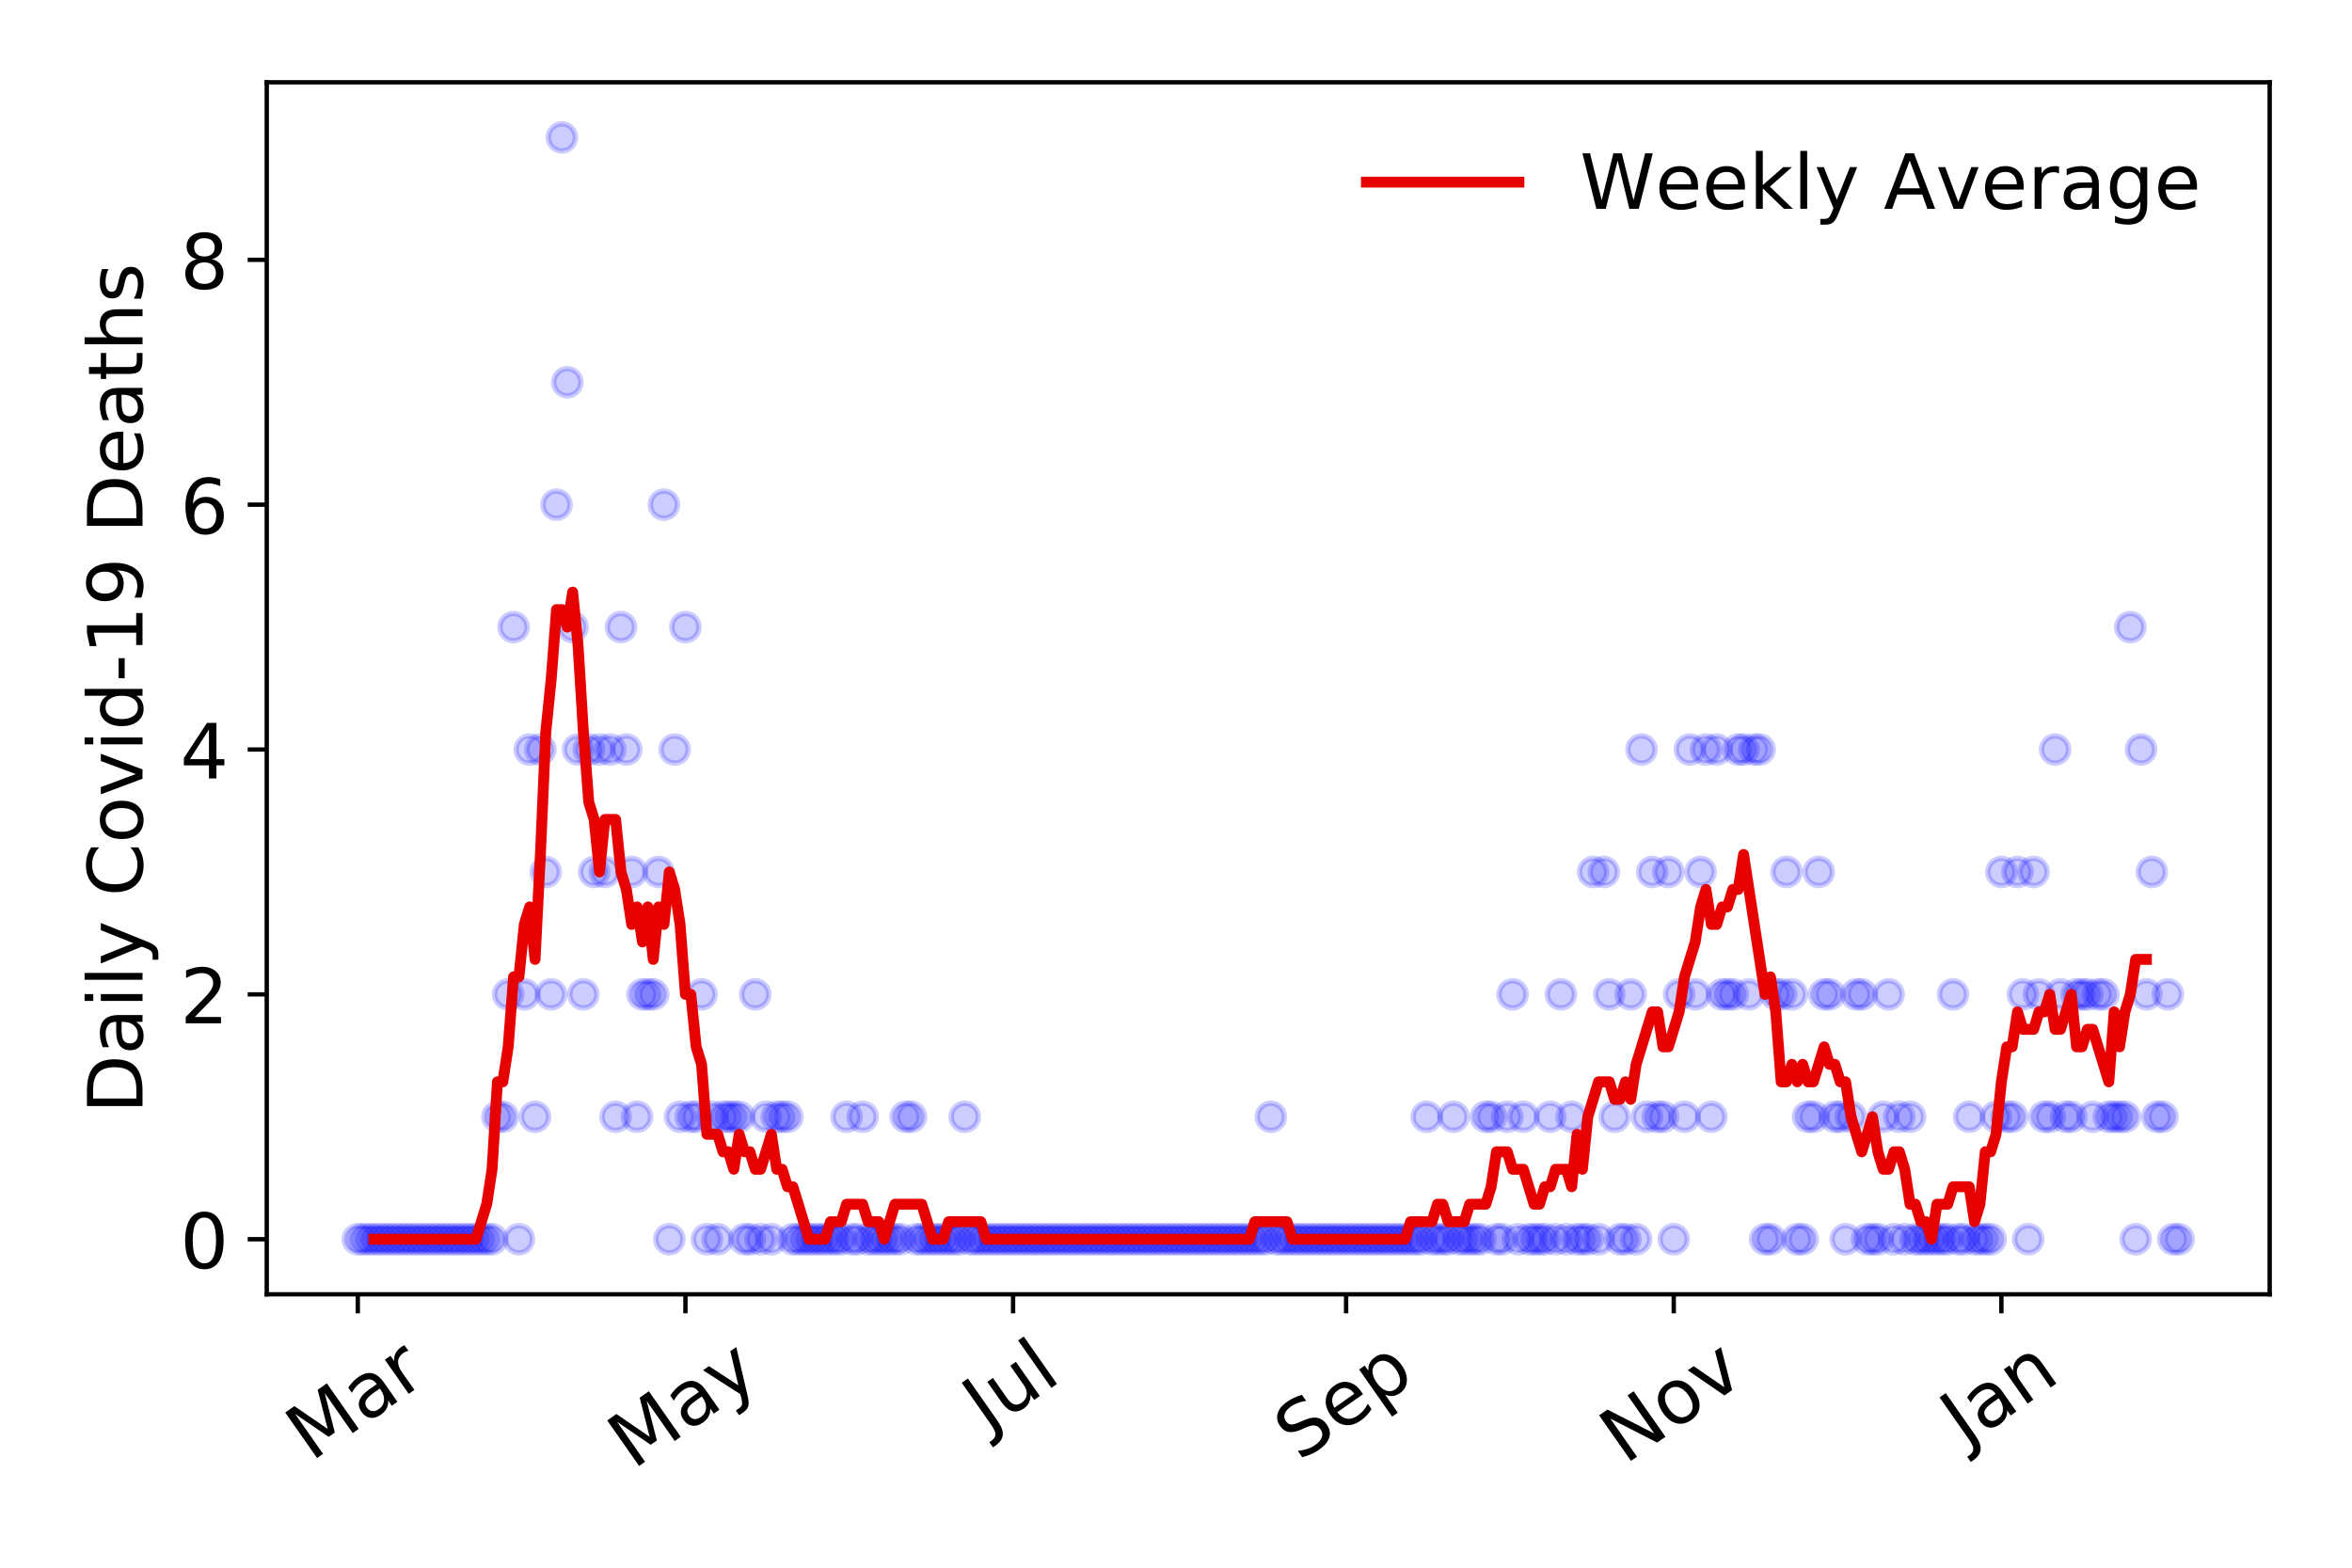<?xml version="1.0" encoding="utf-8" standalone="no"?>
<!DOCTYPE svg PUBLIC "-//W3C//DTD SVG 1.1//EN"
  "http://www.w3.org/Graphics/SVG/1.1/DTD/svg11.dtd">
<!-- Created with matplotlib (https://matplotlib.org/) -->
<svg height="288pt" version="1.1" viewBox="0 0 432 288" width="432pt" xmlns="http://www.w3.org/2000/svg" xmlns:xlink="http://www.w3.org/1999/xlink">
 <defs>
  <style type="text/css">
*{stroke-linecap:butt;stroke-linejoin:round;}
  </style>
 </defs>
 <g id="figure_1">
  <g id="patch_1">
   <path d="M 0 288 
L 432 288 
L 432 0 
L 0 0 
z
" style="fill:#ffffff;"/>
  </g>
  <g id="axes_1">
   <g id="patch_2">
    <path d="M 48.995 237.778 
L 416.88 237.778 
L 416.88 15.12 
L 48.995 15.12 
z
" style="fill:#ffffff;"/>
   </g>
   <g id="matplotlib.axis_1">
    <g id="xtick_1">
     <g id="line2d_1">
      <defs>
       <path d="M 0 0 
L 0 3.5 
" id="m09ead8ef00" style="stroke:#000000;stroke-width:0.8;"/>
      </defs>
      <g>
       <use style="stroke:#000000;stroke-width:0.8;" x="65.717" xlink:href="#m09ead8ef00" y="237.778"/>
      </g>
     </g>
     <g id="text_1">
      <!-- Mar -->
      <defs>
       <path d="M 9.812 72.906 
L 24.516 72.906 
L 43.109 23.297 
L 61.812 72.906 
L 76.516 72.906 
L 76.516 0 
L 66.891 0 
L 66.891 64.016 
L 48.094 14.016 
L 38.188 14.016 
L 19.391 64.016 
L 19.391 0 
L 9.812 0 
z
" id="DejaVuSans-77"/>
       <path d="M 34.281 27.484 
Q 23.391 27.484 19.188 25 
Q 14.984 22.516 14.984 16.5 
Q 14.984 11.719 18.141 8.906 
Q 21.297 6.109 26.703 6.109 
Q 34.188 6.109 38.703 11.406 
Q 43.219 16.703 43.219 25.484 
L 43.219 27.484 
z
M 52.203 31.203 
L 52.203 0 
L 43.219 0 
L 43.219 8.297 
Q 40.141 3.328 35.547 0.953 
Q 30.953 -1.422 24.312 -1.422 
Q 15.922 -1.422 10.953 3.297 
Q 6 8.016 6 15.922 
Q 6 25.141 12.172 29.828 
Q 18.359 34.516 30.609 34.516 
L 43.219 34.516 
L 43.219 35.406 
Q 43.219 41.609 39.141 45 
Q 35.062 48.391 27.688 48.391 
Q 23 48.391 18.547 47.266 
Q 14.109 46.141 10.016 43.891 
L 10.016 52.203 
Q 14.938 54.109 19.578 55.047 
Q 24.219 56 28.609 56 
Q 40.484 56 46.344 49.844 
Q 52.203 43.703 52.203 31.203 
z
" id="DejaVuSans-97"/>
       <path d="M 41.109 46.297 
Q 39.594 47.172 37.812 47.578 
Q 36.031 48 33.891 48 
Q 26.266 48 22.188 43.047 
Q 18.109 38.094 18.109 28.812 
L 18.109 0 
L 9.078 0 
L 9.078 54.688 
L 18.109 54.688 
L 18.109 46.188 
Q 20.953 51.172 25.484 53.578 
Q 30.031 56 36.531 56 
Q 37.453 56 38.578 55.875 
Q 39.703 55.766 41.062 55.516 
z
" id="DejaVuSans-114"/>
      </defs>
      <g transform="translate(57.114 268.643)rotate(-35)scale(0.14 -0.14)">
       <use xlink:href="#DejaVuSans-77"/>
       <use x="86.279" xlink:href="#DejaVuSans-97"/>
       <use x="147.559" xlink:href="#DejaVuSans-114"/>
      </g>
     </g>
    </g>
    <g id="xtick_2">
     <g id="line2d_2">
      <g>
       <use style="stroke:#000000;stroke-width:0.8;" x="125.897" xlink:href="#m09ead8ef00" y="237.778"/>
      </g>
     </g>
     <g id="text_2">
      <!-- May -->
      <defs>
       <path d="M 32.172 -5.078 
Q 28.375 -14.844 24.75 -17.812 
Q 21.141 -20.797 15.094 -20.797 
L 7.906 -20.797 
L 7.906 -13.281 
L 13.188 -13.281 
Q 16.891 -13.281 18.938 -11.516 
Q 21 -9.766 23.484 -3.219 
L 25.094 0.875 
L 2.984 54.688 
L 12.5 54.688 
L 29.594 11.922 
L 46.688 54.688 
L 56.203 54.688 
z
" id="DejaVuSans-121"/>
      </defs>
      <g transform="translate(116.257 270.094)rotate(-35)scale(0.14 -0.14)">
       <use xlink:href="#DejaVuSans-77"/>
       <use x="86.279" xlink:href="#DejaVuSans-97"/>
       <use x="147.559" xlink:href="#DejaVuSans-121"/>
      </g>
     </g>
    </g>
    <g id="xtick_3">
     <g id="line2d_3">
      <g>
       <use style="stroke:#000000;stroke-width:0.8;" x="186.076" xlink:href="#m09ead8ef00" y="237.778"/>
      </g>
     </g>
     <g id="text_3">
      <!-- Jul -->
      <defs>
       <path d="M 9.812 72.906 
L 19.672 72.906 
L 19.672 5.078 
Q 19.672 -8.109 14.672 -14.062 
Q 9.672 -20.016 -1.422 -20.016 
L -5.172 -20.016 
L -5.172 -11.719 
L -2.094 -11.719 
Q 4.438 -11.719 7.125 -8.047 
Q 9.812 -4.391 9.812 5.078 
z
" id="DejaVuSans-74"/>
       <path d="M 8.5 21.578 
L 8.5 54.688 
L 17.484 54.688 
L 17.484 21.922 
Q 17.484 14.156 20.5 10.266 
Q 23.531 6.391 29.594 6.391 
Q 36.859 6.391 41.078 11.031 
Q 45.312 15.672 45.312 23.688 
L 45.312 54.688 
L 54.297 54.688 
L 54.297 0 
L 45.312 0 
L 45.312 8.406 
Q 42.047 3.422 37.719 1 
Q 33.406 -1.422 27.688 -1.422 
Q 18.266 -1.422 13.375 4.438 
Q 8.5 10.297 8.5 21.578 
z
M 31.109 56 
z
" id="DejaVuSans-117"/>
       <path d="M 9.422 75.984 
L 18.406 75.984 
L 18.406 0 
L 9.422 0 
z
" id="DejaVuSans-108"/>
      </defs>
      <g transform="translate(181.374 263.181)rotate(-35)scale(0.14 -0.14)">
       <use xlink:href="#DejaVuSans-74"/>
       <use x="29.492" xlink:href="#DejaVuSans-117"/>
       <use x="92.871" xlink:href="#DejaVuSans-108"/>
      </g>
     </g>
    </g>
    <g id="xtick_4">
     <g id="line2d_4">
      <g>
       <use style="stroke:#000000;stroke-width:0.8;" x="247.242" xlink:href="#m09ead8ef00" y="237.778"/>
      </g>
     </g>
     <g id="text_4">
      <!-- Sep -->
      <defs>
       <path d="M 53.516 70.516 
L 53.516 60.891 
Q 47.906 63.578 42.922 64.891 
Q 37.938 66.219 33.297 66.219 
Q 25.25 66.219 20.875 63.094 
Q 16.5 59.969 16.5 54.203 
Q 16.5 49.359 19.406 46.891 
Q 22.312 44.438 30.422 42.922 
L 36.375 41.703 
Q 47.406 39.594 52.656 34.297 
Q 57.906 29 57.906 20.125 
Q 57.906 9.516 50.797 4.047 
Q 43.703 -1.422 29.984 -1.422 
Q 24.812 -1.422 18.969 -0.25 
Q 13.141 0.922 6.891 3.219 
L 6.891 13.375 
Q 12.891 10.016 18.656 8.297 
Q 24.422 6.594 29.984 6.594 
Q 38.422 6.594 43.016 9.906 
Q 47.609 13.234 47.609 19.391 
Q 47.609 24.75 44.312 27.781 
Q 41.016 30.812 33.5 32.328 
L 27.484 33.5 
Q 16.453 35.688 11.516 40.375 
Q 6.594 45.062 6.594 53.422 
Q 6.594 63.094 13.406 68.656 
Q 20.219 74.219 32.172 74.219 
Q 37.312 74.219 42.625 73.281 
Q 47.953 72.359 53.516 70.516 
z
" id="DejaVuSans-83"/>
       <path d="M 56.203 29.594 
L 56.203 25.203 
L 14.891 25.203 
Q 15.484 15.922 20.484 11.062 
Q 25.484 6.203 34.422 6.203 
Q 39.594 6.203 44.453 7.469 
Q 49.312 8.734 54.109 11.281 
L 54.109 2.781 
Q 49.266 0.734 44.188 -0.344 
Q 39.109 -1.422 33.891 -1.422 
Q 20.797 -1.422 13.156 6.188 
Q 5.516 13.812 5.516 26.812 
Q 5.516 40.234 12.766 48.109 
Q 20.016 56 32.328 56 
Q 43.359 56 49.781 48.891 
Q 56.203 41.797 56.203 29.594 
z
M 47.219 32.234 
Q 47.125 39.594 43.094 43.984 
Q 39.062 48.391 32.422 48.391 
Q 24.906 48.391 20.391 44.141 
Q 15.875 39.891 15.188 32.172 
z
" id="DejaVuSans-101"/>
       <path d="M 18.109 8.203 
L 18.109 -20.797 
L 9.078 -20.797 
L 9.078 54.688 
L 18.109 54.688 
L 18.109 46.391 
Q 20.953 51.266 25.266 53.625 
Q 29.594 56 35.594 56 
Q 45.562 56 51.781 48.094 
Q 58.016 40.188 58.016 27.297 
Q 58.016 14.406 51.781 6.484 
Q 45.562 -1.422 35.594 -1.422 
Q 29.594 -1.422 25.266 0.953 
Q 20.953 3.328 18.109 8.203 
z
M 48.688 27.297 
Q 48.688 37.203 44.609 42.844 
Q 40.531 48.484 33.406 48.484 
Q 26.266 48.484 22.188 42.844 
Q 18.109 37.203 18.109 27.297 
Q 18.109 17.391 22.188 11.75 
Q 26.266 6.109 33.406 6.109 
Q 40.531 6.109 44.609 11.75 
Q 48.688 17.391 48.688 27.297 
z
" id="DejaVuSans-112"/>
      </defs>
      <g transform="translate(238.65 268.629)rotate(-35)scale(0.14 -0.14)">
       <use xlink:href="#DejaVuSans-83"/>
       <use x="63.477" xlink:href="#DejaVuSans-101"/>
       <use x="125" xlink:href="#DejaVuSans-112"/>
      </g>
     </g>
    </g>
    <g id="xtick_5">
     <g id="line2d_5">
      <g>
       <use style="stroke:#000000;stroke-width:0.8;" x="307.422" xlink:href="#m09ead8ef00" y="237.778"/>
      </g>
     </g>
     <g id="text_5">
      <!-- Nov -->
      <defs>
       <path d="M 9.812 72.906 
L 23.094 72.906 
L 55.422 11.922 
L 55.422 72.906 
L 64.984 72.906 
L 64.984 0 
L 51.703 0 
L 19.391 60.984 
L 19.391 0 
L 9.812 0 
z
" id="DejaVuSans-78"/>
       <path d="M 30.609 48.391 
Q 23.391 48.391 19.188 42.75 
Q 14.984 37.109 14.984 27.297 
Q 14.984 17.484 19.156 11.844 
Q 23.344 6.203 30.609 6.203 
Q 37.797 6.203 41.984 11.859 
Q 46.188 17.531 46.188 27.297 
Q 46.188 37.016 41.984 42.703 
Q 37.797 48.391 30.609 48.391 
z
M 30.609 56 
Q 42.328 56 49.016 48.375 
Q 55.719 40.766 55.719 27.297 
Q 55.719 13.875 49.016 6.219 
Q 42.328 -1.422 30.609 -1.422 
Q 18.844 -1.422 12.172 6.219 
Q 5.516 13.875 5.516 27.297 
Q 5.516 40.766 12.172 48.375 
Q 18.844 56 30.609 56 
z
" id="DejaVuSans-111"/>
       <path d="M 2.984 54.688 
L 12.5 54.688 
L 29.594 8.797 
L 46.688 54.688 
L 56.203 54.688 
L 35.688 0 
L 23.484 0 
z
" id="DejaVuSans-118"/>
      </defs>
      <g transform="translate(298.446 269.166)rotate(-35)scale(0.14 -0.14)">
       <use xlink:href="#DejaVuSans-78"/>
       <use x="74.805" xlink:href="#DejaVuSans-111"/>
       <use x="135.986" xlink:href="#DejaVuSans-118"/>
      </g>
     </g>
    </g>
    <g id="xtick_6">
     <g id="line2d_6">
      <g>
       <use style="stroke:#000000;stroke-width:0.8;" x="367.602" xlink:href="#m09ead8ef00" y="237.778"/>
      </g>
     </g>
     <g id="text_6">
      <!-- Jan -->
      <defs>
       <path d="M 54.891 33.016 
L 54.891 0 
L 45.906 0 
L 45.906 32.719 
Q 45.906 40.484 42.875 44.328 
Q 39.844 48.188 33.797 48.188 
Q 26.516 48.188 22.312 43.547 
Q 18.109 38.922 18.109 30.906 
L 18.109 0 
L 9.078 0 
L 9.078 54.688 
L 18.109 54.688 
L 18.109 46.188 
Q 21.344 51.125 25.703 53.562 
Q 30.078 56 35.797 56 
Q 45.219 56 50.047 50.172 
Q 54.891 44.344 54.891 33.016 
z
" id="DejaVuSans-110"/>
      </defs>
      <g transform="translate(360.978 265.871)rotate(-35)scale(0.14 -0.14)">
       <use xlink:href="#DejaVuSans-74"/>
       <use x="29.492" xlink:href="#DejaVuSans-97"/>
       <use x="90.771" xlink:href="#DejaVuSans-110"/>
      </g>
     </g>
    </g>
   </g>
   <g id="matplotlib.axis_2">
    <g id="ytick_1">
     <g id="line2d_7">
      <defs>
       <path d="M 0 0 
L -3.5 0 
" id="m13f22651dc" style="stroke:#000000;stroke-width:0.8;"/>
      </defs>
      <g>
       <use style="stroke:#000000;stroke-width:0.8;" x="48.995" xlink:href="#m13f22651dc" y="227.657"/>
      </g>
     </g>
     <g id="text_7">
      <!-- 0 -->
      <defs>
       <path d="M 31.781 66.406 
Q 24.172 66.406 20.328 58.906 
Q 16.5 51.422 16.5 36.375 
Q 16.5 21.391 20.328 13.891 
Q 24.172 6.391 31.781 6.391 
Q 39.453 6.391 43.281 13.891 
Q 47.125 21.391 47.125 36.375 
Q 47.125 51.422 43.281 58.906 
Q 39.453 66.406 31.781 66.406 
z
M 31.781 74.219 
Q 44.047 74.219 50.516 64.516 
Q 56.984 54.828 56.984 36.375 
Q 56.984 17.969 50.516 8.266 
Q 44.047 -1.422 31.781 -1.422 
Q 19.531 -1.422 13.062 8.266 
Q 6.594 17.969 6.594 36.375 
Q 6.594 54.828 13.062 64.516 
Q 19.531 74.219 31.781 74.219 
z
" id="DejaVuSans-48"/>
      </defs>
      <g transform="translate(33.087 232.976)scale(0.14 -0.14)">
       <use xlink:href="#DejaVuSans-48"/>
      </g>
     </g>
    </g>
    <g id="ytick_2">
     <g id="line2d_8">
      <g>
       <use style="stroke:#000000;stroke-width:0.8;" x="48.995" xlink:href="#m13f22651dc" y="182.676"/>
      </g>
     </g>
     <g id="text_8">
      <!-- 2 -->
      <defs>
       <path d="M 19.188 8.297 
L 53.609 8.297 
L 53.609 0 
L 7.328 0 
L 7.328 8.297 
Q 12.938 14.109 22.625 23.891 
Q 32.328 33.688 34.812 36.531 
Q 39.547 41.844 41.422 45.531 
Q 43.312 49.219 43.312 52.781 
Q 43.312 58.594 39.234 62.25 
Q 35.156 65.922 28.609 65.922 
Q 23.969 65.922 18.812 64.312 
Q 13.672 62.703 7.812 59.422 
L 7.812 69.391 
Q 13.766 71.781 18.938 73 
Q 24.125 74.219 28.422 74.219 
Q 39.75 74.219 46.484 68.547 
Q 53.219 62.891 53.219 53.422 
Q 53.219 48.922 51.531 44.891 
Q 49.859 40.875 45.406 35.406 
Q 44.188 33.984 37.641 27.219 
Q 31.109 20.453 19.188 8.297 
z
" id="DejaVuSans-50"/>
      </defs>
      <g transform="translate(33.087 187.995)scale(0.14 -0.14)">
       <use xlink:href="#DejaVuSans-50"/>
      </g>
     </g>
    </g>
    <g id="ytick_3">
     <g id="line2d_9">
      <g>
       <use style="stroke:#000000;stroke-width:0.8;" x="48.995" xlink:href="#m13f22651dc" y="137.694"/>
      </g>
     </g>
     <g id="text_9">
      <!-- 4 -->
      <defs>
       <path d="M 37.797 64.312 
L 12.891 25.391 
L 37.797 25.391 
z
M 35.203 72.906 
L 47.609 72.906 
L 47.609 25.391 
L 58.016 25.391 
L 58.016 17.188 
L 47.609 17.188 
L 47.609 0 
L 37.797 0 
L 37.797 17.188 
L 4.891 17.188 
L 4.891 26.703 
z
" id="DejaVuSans-52"/>
      </defs>
      <g transform="translate(33.087 143.013)scale(0.14 -0.14)">
       <use xlink:href="#DejaVuSans-52"/>
      </g>
     </g>
    </g>
    <g id="ytick_4">
     <g id="line2d_10">
      <g>
       <use style="stroke:#000000;stroke-width:0.8;" x="48.995" xlink:href="#m13f22651dc" y="92.713"/>
      </g>
     </g>
     <g id="text_10">
      <!-- 6 -->
      <defs>
       <path d="M 33.016 40.375 
Q 26.375 40.375 22.484 35.828 
Q 18.609 31.297 18.609 23.391 
Q 18.609 15.531 22.484 10.953 
Q 26.375 6.391 33.016 6.391 
Q 39.656 6.391 43.531 10.953 
Q 47.406 15.531 47.406 23.391 
Q 47.406 31.297 43.531 35.828 
Q 39.656 40.375 33.016 40.375 
z
M 52.594 71.297 
L 52.594 62.312 
Q 48.875 64.062 45.094 64.984 
Q 41.312 65.922 37.594 65.922 
Q 27.828 65.922 22.672 59.328 
Q 17.531 52.734 16.797 39.406 
Q 19.672 43.656 24.016 45.922 
Q 28.375 48.188 33.594 48.188 
Q 44.578 48.188 50.953 41.516 
Q 57.328 34.859 57.328 23.391 
Q 57.328 12.156 50.688 5.359 
Q 44.047 -1.422 33.016 -1.422 
Q 20.359 -1.422 13.672 8.266 
Q 6.984 17.969 6.984 36.375 
Q 6.984 53.656 15.188 63.938 
Q 23.391 74.219 37.203 74.219 
Q 40.922 74.219 44.703 73.484 
Q 48.484 72.75 52.594 71.297 
z
" id="DejaVuSans-54"/>
      </defs>
      <g transform="translate(33.087 98.032)scale(0.14 -0.14)">
       <use xlink:href="#DejaVuSans-54"/>
      </g>
     </g>
    </g>
    <g id="ytick_5">
     <g id="line2d_11">
      <g>
       <use style="stroke:#000000;stroke-width:0.8;" x="48.995" xlink:href="#m13f22651dc" y="47.732"/>
      </g>
     </g>
     <g id="text_11">
      <!-- 8 -->
      <defs>
       <path d="M 31.781 34.625 
Q 24.75 34.625 20.719 30.859 
Q 16.703 27.094 16.703 20.516 
Q 16.703 13.922 20.719 10.156 
Q 24.75 6.391 31.781 6.391 
Q 38.812 6.391 42.859 10.172 
Q 46.922 13.969 46.922 20.516 
Q 46.922 27.094 42.891 30.859 
Q 38.875 34.625 31.781 34.625 
z
M 21.922 38.812 
Q 15.578 40.375 12.031 44.719 
Q 8.5 49.078 8.5 55.328 
Q 8.5 64.062 14.719 69.141 
Q 20.953 74.219 31.781 74.219 
Q 42.672 74.219 48.875 69.141 
Q 55.078 64.062 55.078 55.328 
Q 55.078 49.078 51.531 44.719 
Q 48 40.375 41.703 38.812 
Q 48.828 37.156 52.797 32.312 
Q 56.781 27.484 56.781 20.516 
Q 56.781 9.906 50.312 4.234 
Q 43.844 -1.422 31.781 -1.422 
Q 19.734 -1.422 13.25 4.234 
Q 6.781 9.906 6.781 20.516 
Q 6.781 27.484 10.781 32.312 
Q 14.797 37.156 21.922 38.812 
z
M 18.312 54.391 
Q 18.312 48.734 21.844 45.562 
Q 25.391 42.391 31.781 42.391 
Q 38.141 42.391 41.719 45.562 
Q 45.312 48.734 45.312 54.391 
Q 45.312 60.062 41.719 63.234 
Q 38.141 66.406 31.781 66.406 
Q 25.391 66.406 21.844 63.234 
Q 18.312 60.062 18.312 54.391 
z
" id="DejaVuSans-56"/>
      </defs>
      <g transform="translate(33.087 53.05)scale(0.14 -0.14)">
       <use xlink:href="#DejaVuSans-56"/>
      </g>
     </g>
    </g>
    <g id="text_12">
     <!-- Daily Covid-19 Deaths -->
     <defs>
      <path d="M 19.672 64.797 
L 19.672 8.109 
L 31.594 8.109 
Q 46.688 8.109 53.688 14.938 
Q 60.688 21.781 60.688 36.531 
Q 60.688 51.172 53.688 57.984 
Q 46.688 64.797 31.594 64.797 
z
M 9.812 72.906 
L 30.078 72.906 
Q 51.266 72.906 61.172 64.094 
Q 71.094 55.281 71.094 36.531 
Q 71.094 17.672 61.125 8.828 
Q 51.172 0 30.078 0 
L 9.812 0 
z
" id="DejaVuSans-68"/>
      <path d="M 9.422 54.688 
L 18.406 54.688 
L 18.406 0 
L 9.422 0 
z
M 9.422 75.984 
L 18.406 75.984 
L 18.406 64.594 
L 9.422 64.594 
z
" id="DejaVuSans-105"/>
      <path id="DejaVuSans-32"/>
      <path d="M 64.406 67.281 
L 64.406 56.891 
Q 59.422 61.531 53.781 63.812 
Q 48.141 66.109 41.797 66.109 
Q 29.297 66.109 22.656 58.469 
Q 16.016 50.828 16.016 36.375 
Q 16.016 21.969 22.656 14.328 
Q 29.297 6.688 41.797 6.688 
Q 48.141 6.688 53.781 8.984 
Q 59.422 11.281 64.406 15.922 
L 64.406 5.609 
Q 59.234 2.094 53.438 0.328 
Q 47.656 -1.422 41.219 -1.422 
Q 24.656 -1.422 15.125 8.703 
Q 5.609 18.844 5.609 36.375 
Q 5.609 53.953 15.125 64.078 
Q 24.656 74.219 41.219 74.219 
Q 47.75 74.219 53.531 72.484 
Q 59.328 70.75 64.406 67.281 
z
" id="DejaVuSans-67"/>
      <path d="M 45.406 46.391 
L 45.406 75.984 
L 54.391 75.984 
L 54.391 0 
L 45.406 0 
L 45.406 8.203 
Q 42.578 3.328 38.25 0.953 
Q 33.938 -1.422 27.875 -1.422 
Q 17.969 -1.422 11.734 6.484 
Q 5.516 14.406 5.516 27.297 
Q 5.516 40.188 11.734 48.094 
Q 17.969 56 27.875 56 
Q 33.938 56 38.25 53.625 
Q 42.578 51.266 45.406 46.391 
z
M 14.797 27.297 
Q 14.797 17.391 18.875 11.75 
Q 22.953 6.109 30.078 6.109 
Q 37.203 6.109 41.297 11.75 
Q 45.406 17.391 45.406 27.297 
Q 45.406 37.203 41.297 42.844 
Q 37.203 48.484 30.078 48.484 
Q 22.953 48.484 18.875 42.844 
Q 14.797 37.203 14.797 27.297 
z
" id="DejaVuSans-100"/>
      <path d="M 4.891 31.391 
L 31.203 31.391 
L 31.203 23.391 
L 4.891 23.391 
z
" id="DejaVuSans-45"/>
      <path d="M 12.406 8.297 
L 28.516 8.297 
L 28.516 63.922 
L 10.984 60.406 
L 10.984 69.391 
L 28.422 72.906 
L 38.281 72.906 
L 38.281 8.297 
L 54.391 8.297 
L 54.391 0 
L 12.406 0 
z
" id="DejaVuSans-49"/>
      <path d="M 10.984 1.516 
L 10.984 10.5 
Q 14.703 8.734 18.5 7.812 
Q 22.312 6.891 25.984 6.891 
Q 35.75 6.891 40.891 13.453 
Q 46.047 20.016 46.781 33.406 
Q 43.953 29.203 39.594 26.953 
Q 35.25 24.703 29.984 24.703 
Q 19.047 24.703 12.672 31.312 
Q 6.297 37.938 6.297 49.422 
Q 6.297 60.641 12.938 67.422 
Q 19.578 74.219 30.609 74.219 
Q 43.266 74.219 49.922 64.516 
Q 56.594 54.828 56.594 36.375 
Q 56.594 19.141 48.406 8.859 
Q 40.234 -1.422 26.422 -1.422 
Q 22.703 -1.422 18.891 -0.688 
Q 15.094 0.047 10.984 1.516 
z
M 30.609 32.422 
Q 37.25 32.422 41.125 36.953 
Q 45.016 41.5 45.016 49.422 
Q 45.016 57.281 41.125 61.844 
Q 37.25 66.406 30.609 66.406 
Q 23.969 66.406 20.094 61.844 
Q 16.219 57.281 16.219 49.422 
Q 16.219 41.5 20.094 36.953 
Q 23.969 32.422 30.609 32.422 
z
" id="DejaVuSans-57"/>
      <path d="M 18.312 70.219 
L 18.312 54.688 
L 36.812 54.688 
L 36.812 47.703 
L 18.312 47.703 
L 18.312 18.016 
Q 18.312 11.328 20.141 9.422 
Q 21.969 7.516 27.594 7.516 
L 36.812 7.516 
L 36.812 0 
L 27.594 0 
Q 17.188 0 13.234 3.875 
Q 9.281 7.766 9.281 18.016 
L 9.281 47.703 
L 2.688 47.703 
L 2.688 54.688 
L 9.281 54.688 
L 9.281 70.219 
z
" id="DejaVuSans-116"/>
      <path d="M 54.891 33.016 
L 54.891 0 
L 45.906 0 
L 45.906 32.719 
Q 45.906 40.484 42.875 44.328 
Q 39.844 48.188 33.797 48.188 
Q 26.516 48.188 22.312 43.547 
Q 18.109 38.922 18.109 30.906 
L 18.109 0 
L 9.078 0 
L 9.078 75.984 
L 18.109 75.984 
L 18.109 46.188 
Q 21.344 51.125 25.703 53.562 
Q 30.078 56 35.797 56 
Q 45.219 56 50.047 50.172 
Q 54.891 44.344 54.891 33.016 
z
" id="DejaVuSans-104"/>
      <path d="M 44.281 53.078 
L 44.281 44.578 
Q 40.484 46.531 36.375 47.5 
Q 32.281 48.484 27.875 48.484 
Q 21.188 48.484 17.844 46.438 
Q 14.5 44.391 14.5 40.281 
Q 14.5 37.156 16.891 35.375 
Q 19.281 33.594 26.516 31.984 
L 29.594 31.297 
Q 39.156 29.25 43.188 25.516 
Q 47.219 21.781 47.219 15.094 
Q 47.219 7.469 41.188 3.016 
Q 35.156 -1.422 24.609 -1.422 
Q 20.219 -1.422 15.453 -0.562 
Q 10.688 0.297 5.422 2 
L 5.422 11.281 
Q 10.406 8.688 15.234 7.391 
Q 20.062 6.109 24.812 6.109 
Q 31.156 6.109 34.562 8.281 
Q 37.984 10.453 37.984 14.406 
Q 37.984 18.062 35.516 20.016 
Q 33.062 21.969 24.703 23.781 
L 21.578 24.516 
Q 13.234 26.266 9.516 29.906 
Q 5.812 33.547 5.812 39.891 
Q 5.812 47.609 11.281 51.797 
Q 16.75 56 26.812 56 
Q 31.781 56 36.172 55.266 
Q 40.578 54.547 44.281 53.078 
z
" id="DejaVuSans-115"/>
     </defs>
     <g transform="translate(26.176 204.56)rotate(-90)scale(0.14 -0.14)">
      <use xlink:href="#DejaVuSans-68"/>
      <use x="77.002" xlink:href="#DejaVuSans-97"/>
      <use x="138.281" xlink:href="#DejaVuSans-105"/>
      <use x="166.064" xlink:href="#DejaVuSans-108"/>
      <use x="193.848" xlink:href="#DejaVuSans-121"/>
      <use x="253.027" xlink:href="#DejaVuSans-32"/>
      <use x="284.814" xlink:href="#DejaVuSans-67"/>
      <use x="354.639" xlink:href="#DejaVuSans-111"/>
      <use x="415.82" xlink:href="#DejaVuSans-118"/>
      <use x="475" xlink:href="#DejaVuSans-105"/>
      <use x="502.783" xlink:href="#DejaVuSans-100"/>
      <use x="566.26" xlink:href="#DejaVuSans-45"/>
      <use x="602.344" xlink:href="#DejaVuSans-49"/>
      <use x="665.967" xlink:href="#DejaVuSans-57"/>
      <use x="729.59" xlink:href="#DejaVuSans-32"/>
      <use x="761.377" xlink:href="#DejaVuSans-68"/>
      <use x="838.379" xlink:href="#DejaVuSans-101"/>
      <use x="899.902" xlink:href="#DejaVuSans-97"/>
      <use x="961.182" xlink:href="#DejaVuSans-116"/>
      <use x="1000.391" xlink:href="#DejaVuSans-104"/>
      <use x="1063.77" xlink:href="#DejaVuSans-115"/>
     </g>
    </g>
   </g>
   <g id="line2d_12">
    <defs>
     <path d="M 0 2.5 
C 0.663 2.5 1.299 2.237 1.768 1.768 
C 2.237 1.299 2.5 0.663 2.5 0 
C 2.5 -0.663 2.237 -1.299 1.768 -1.768 
C 1.299 -2.237 0.663 -2.5 0 -2.5 
C -0.663 -2.5 -1.299 -2.237 -1.768 -1.768 
C -2.237 -1.299 -2.5 -0.663 -2.5 0 
C -2.5 0.663 -2.237 1.299 -1.768 1.768 
C -1.299 2.237 -0.663 2.5 0 2.5 
z
" id="m1999e56ef1" style="stroke:#0000ff;stroke-opacity:0.2;"/>
    </defs>
    <g clip-path="url(#p6d2eaeb0a0)">
     <use style="fill:#0000ff;fill-opacity:0.2;stroke:#0000ff;stroke-opacity:0.2;" x="65.717" xlink:href="#m1999e56ef1" y="227.657"/>
     <use style="fill:#0000ff;fill-opacity:0.2;stroke:#0000ff;stroke-opacity:0.2;" x="66.704" xlink:href="#m1999e56ef1" y="227.657"/>
     <use style="fill:#0000ff;fill-opacity:0.2;stroke:#0000ff;stroke-opacity:0.2;" x="67.69" xlink:href="#m1999e56ef1" y="227.657"/>
     <use style="fill:#0000ff;fill-opacity:0.2;stroke:#0000ff;stroke-opacity:0.2;" x="68.677" xlink:href="#m1999e56ef1" y="227.657"/>
     <use style="fill:#0000ff;fill-opacity:0.2;stroke:#0000ff;stroke-opacity:0.2;" x="69.663" xlink:href="#m1999e56ef1" y="227.657"/>
     <use style="fill:#0000ff;fill-opacity:0.2;stroke:#0000ff;stroke-opacity:0.2;" x="70.65" xlink:href="#m1999e56ef1" y="227.657"/>
     <use style="fill:#0000ff;fill-opacity:0.2;stroke:#0000ff;stroke-opacity:0.2;" x="71.636" xlink:href="#m1999e56ef1" y="227.657"/>
     <use style="fill:#0000ff;fill-opacity:0.2;stroke:#0000ff;stroke-opacity:0.2;" x="72.623" xlink:href="#m1999e56ef1" y="227.657"/>
     <use style="fill:#0000ff;fill-opacity:0.2;stroke:#0000ff;stroke-opacity:0.2;" x="73.609" xlink:href="#m1999e56ef1" y="227.657"/>
     <use style="fill:#0000ff;fill-opacity:0.2;stroke:#0000ff;stroke-opacity:0.2;" x="74.596" xlink:href="#m1999e56ef1" y="227.657"/>
     <use style="fill:#0000ff;fill-opacity:0.2;stroke:#0000ff;stroke-opacity:0.2;" x="75.583" xlink:href="#m1999e56ef1" y="227.657"/>
     <use style="fill:#0000ff;fill-opacity:0.2;stroke:#0000ff;stroke-opacity:0.2;" x="76.569" xlink:href="#m1999e56ef1" y="227.657"/>
     <use style="fill:#0000ff;fill-opacity:0.2;stroke:#0000ff;stroke-opacity:0.2;" x="77.556" xlink:href="#m1999e56ef1" y="227.657"/>
     <use style="fill:#0000ff;fill-opacity:0.2;stroke:#0000ff;stroke-opacity:0.2;" x="78.542" xlink:href="#m1999e56ef1" y="227.657"/>
     <use style="fill:#0000ff;fill-opacity:0.2;stroke:#0000ff;stroke-opacity:0.2;" x="79.529" xlink:href="#m1999e56ef1" y="227.657"/>
     <use style="fill:#0000ff;fill-opacity:0.2;stroke:#0000ff;stroke-opacity:0.2;" x="80.515" xlink:href="#m1999e56ef1" y="227.657"/>
     <use style="fill:#0000ff;fill-opacity:0.2;stroke:#0000ff;stroke-opacity:0.2;" x="81.502" xlink:href="#m1999e56ef1" y="227.657"/>
     <use style="fill:#0000ff;fill-opacity:0.2;stroke:#0000ff;stroke-opacity:0.2;" x="82.488" xlink:href="#m1999e56ef1" y="227.657"/>
     <use style="fill:#0000ff;fill-opacity:0.2;stroke:#0000ff;stroke-opacity:0.2;" x="83.475" xlink:href="#m1999e56ef1" y="227.657"/>
     <use style="fill:#0000ff;fill-opacity:0.2;stroke:#0000ff;stroke-opacity:0.2;" x="84.462" xlink:href="#m1999e56ef1" y="227.657"/>
     <use style="fill:#0000ff;fill-opacity:0.2;stroke:#0000ff;stroke-opacity:0.2;" x="85.448" xlink:href="#m1999e56ef1" y="227.657"/>
     <use style="fill:#0000ff;fill-opacity:0.2;stroke:#0000ff;stroke-opacity:0.2;" x="86.435" xlink:href="#m1999e56ef1" y="227.657"/>
     <use style="fill:#0000ff;fill-opacity:0.2;stroke:#0000ff;stroke-opacity:0.2;" x="87.421" xlink:href="#m1999e56ef1" y="227.657"/>
     <use style="fill:#0000ff;fill-opacity:0.2;stroke:#0000ff;stroke-opacity:0.2;" x="88.408" xlink:href="#m1999e56ef1" y="227.657"/>
     <use style="fill:#0000ff;fill-opacity:0.2;stroke:#0000ff;stroke-opacity:0.2;" x="89.394" xlink:href="#m1999e56ef1" y="227.657"/>
     <use style="fill:#0000ff;fill-opacity:0.2;stroke:#0000ff;stroke-opacity:0.2;" x="90.381" xlink:href="#m1999e56ef1" y="227.657"/>
     <use style="fill:#0000ff;fill-opacity:0.2;stroke:#0000ff;stroke-opacity:0.2;" x="91.367" xlink:href="#m1999e56ef1" y="205.167"/>
     <use style="fill:#0000ff;fill-opacity:0.2;stroke:#0000ff;stroke-opacity:0.2;" x="92.354" xlink:href="#m1999e56ef1" y="205.167"/>
     <use style="fill:#0000ff;fill-opacity:0.2;stroke:#0000ff;stroke-opacity:0.2;" x="93.34" xlink:href="#m1999e56ef1" y="182.676"/>
     <use style="fill:#0000ff;fill-opacity:0.2;stroke:#0000ff;stroke-opacity:0.2;" x="94.327" xlink:href="#m1999e56ef1" y="115.204"/>
     <use style="fill:#0000ff;fill-opacity:0.2;stroke:#0000ff;stroke-opacity:0.2;" x="95.314" xlink:href="#m1999e56ef1" y="227.657"/>
     <use style="fill:#0000ff;fill-opacity:0.2;stroke:#0000ff;stroke-opacity:0.2;" x="96.3" xlink:href="#m1999e56ef1" y="182.676"/>
     <use style="fill:#0000ff;fill-opacity:0.2;stroke:#0000ff;stroke-opacity:0.2;" x="97.287" xlink:href="#m1999e56ef1" y="137.694"/>
     <use style="fill:#0000ff;fill-opacity:0.2;stroke:#0000ff;stroke-opacity:0.2;" x="98.273" xlink:href="#m1999e56ef1" y="205.167"/>
     <use style="fill:#0000ff;fill-opacity:0.2;stroke:#0000ff;stroke-opacity:0.2;" x="99.26" xlink:href="#m1999e56ef1" y="137.694"/>
     <use style="fill:#0000ff;fill-opacity:0.2;stroke:#0000ff;stroke-opacity:0.2;" x="100.246" xlink:href="#m1999e56ef1" y="160.185"/>
     <use style="fill:#0000ff;fill-opacity:0.2;stroke:#0000ff;stroke-opacity:0.2;" x="101.233" xlink:href="#m1999e56ef1" y="182.676"/>
     <use style="fill:#0000ff;fill-opacity:0.2;stroke:#0000ff;stroke-opacity:0.2;" x="102.219" xlink:href="#m1999e56ef1" y="92.713"/>
     <use style="fill:#0000ff;fill-opacity:0.2;stroke:#0000ff;stroke-opacity:0.2;" x="103.206" xlink:href="#m1999e56ef1" y="25.241"/>
     <use style="fill:#0000ff;fill-opacity:0.2;stroke:#0000ff;stroke-opacity:0.2;" x="104.193" xlink:href="#m1999e56ef1" y="70.222"/>
     <use style="fill:#0000ff;fill-opacity:0.2;stroke:#0000ff;stroke-opacity:0.2;" x="105.179" xlink:href="#m1999e56ef1" y="115.204"/>
     <use style="fill:#0000ff;fill-opacity:0.2;stroke:#0000ff;stroke-opacity:0.2;" x="106.166" xlink:href="#m1999e56ef1" y="137.694"/>
     <use style="fill:#0000ff;fill-opacity:0.2;stroke:#0000ff;stroke-opacity:0.2;" x="107.152" xlink:href="#m1999e56ef1" y="182.676"/>
     <use style="fill:#0000ff;fill-opacity:0.2;stroke:#0000ff;stroke-opacity:0.2;" x="108.139" xlink:href="#m1999e56ef1" y="137.694"/>
     <use style="fill:#0000ff;fill-opacity:0.2;stroke:#0000ff;stroke-opacity:0.2;" x="109.125" xlink:href="#m1999e56ef1" y="160.185"/>
     <use style="fill:#0000ff;fill-opacity:0.2;stroke:#0000ff;stroke-opacity:0.2;" x="110.112" xlink:href="#m1999e56ef1" y="137.694"/>
     <use style="fill:#0000ff;fill-opacity:0.2;stroke:#0000ff;stroke-opacity:0.2;" x="111.098" xlink:href="#m1999e56ef1" y="160.185"/>
     <use style="fill:#0000ff;fill-opacity:0.2;stroke:#0000ff;stroke-opacity:0.2;" x="112.085" xlink:href="#m1999e56ef1" y="137.694"/>
     <use style="fill:#0000ff;fill-opacity:0.2;stroke:#0000ff;stroke-opacity:0.2;" x="113.072" xlink:href="#m1999e56ef1" y="205.167"/>
     <use style="fill:#0000ff;fill-opacity:0.2;stroke:#0000ff;stroke-opacity:0.2;" x="114.058" xlink:href="#m1999e56ef1" y="115.204"/>
     <use style="fill:#0000ff;fill-opacity:0.2;stroke:#0000ff;stroke-opacity:0.2;" x="115.045" xlink:href="#m1999e56ef1" y="137.694"/>
     <use style="fill:#0000ff;fill-opacity:0.2;stroke:#0000ff;stroke-opacity:0.2;" x="116.031" xlink:href="#m1999e56ef1" y="160.185"/>
     <use style="fill:#0000ff;fill-opacity:0.2;stroke:#0000ff;stroke-opacity:0.2;" x="117.018" xlink:href="#m1999e56ef1" y="205.167"/>
     <use style="fill:#0000ff;fill-opacity:0.2;stroke:#0000ff;stroke-opacity:0.2;" x="118.004" xlink:href="#m1999e56ef1" y="182.676"/>
     <use style="fill:#0000ff;fill-opacity:0.2;stroke:#0000ff;stroke-opacity:0.2;" x="118.991" xlink:href="#m1999e56ef1" y="182.676"/>
     <use style="fill:#0000ff;fill-opacity:0.2;stroke:#0000ff;stroke-opacity:0.2;" x="119.977" xlink:href="#m1999e56ef1" y="182.676"/>
     <use style="fill:#0000ff;fill-opacity:0.2;stroke:#0000ff;stroke-opacity:0.2;" x="120.964" xlink:href="#m1999e56ef1" y="160.185"/>
     <use style="fill:#0000ff;fill-opacity:0.2;stroke:#0000ff;stroke-opacity:0.2;" x="121.95" xlink:href="#m1999e56ef1" y="92.713"/>
     <use style="fill:#0000ff;fill-opacity:0.2;stroke:#0000ff;stroke-opacity:0.2;" x="122.937" xlink:href="#m1999e56ef1" y="227.657"/>
     <use style="fill:#0000ff;fill-opacity:0.2;stroke:#0000ff;stroke-opacity:0.2;" x="123.924" xlink:href="#m1999e56ef1" y="137.694"/>
     <use style="fill:#0000ff;fill-opacity:0.2;stroke:#0000ff;stroke-opacity:0.2;" x="124.91" xlink:href="#m1999e56ef1" y="205.167"/>
     <use style="fill:#0000ff;fill-opacity:0.2;stroke:#0000ff;stroke-opacity:0.2;" x="125.897" xlink:href="#m1999e56ef1" y="115.204"/>
     <use style="fill:#0000ff;fill-opacity:0.2;stroke:#0000ff;stroke-opacity:0.2;" x="126.883" xlink:href="#m1999e56ef1" y="205.167"/>
     <use style="fill:#0000ff;fill-opacity:0.2;stroke:#0000ff;stroke-opacity:0.2;" x="127.87" xlink:href="#m1999e56ef1" y="205.167"/>
     <use style="fill:#0000ff;fill-opacity:0.2;stroke:#0000ff;stroke-opacity:0.2;" x="128.856" xlink:href="#m1999e56ef1" y="182.676"/>
     <use style="fill:#0000ff;fill-opacity:0.2;stroke:#0000ff;stroke-opacity:0.2;" x="129.843" xlink:href="#m1999e56ef1" y="227.657"/>
     <use style="fill:#0000ff;fill-opacity:0.2;stroke:#0000ff;stroke-opacity:0.2;" x="130.829" xlink:href="#m1999e56ef1" y="205.167"/>
     <use style="fill:#0000ff;fill-opacity:0.2;stroke:#0000ff;stroke-opacity:0.2;" x="131.816" xlink:href="#m1999e56ef1" y="227.657"/>
     <use style="fill:#0000ff;fill-opacity:0.2;stroke:#0000ff;stroke-opacity:0.2;" x="132.803" xlink:href="#m1999e56ef1" y="205.167"/>
     <use style="fill:#0000ff;fill-opacity:0.2;stroke:#0000ff;stroke-opacity:0.2;" x="133.789" xlink:href="#m1999e56ef1" y="205.167"/>
     <use style="fill:#0000ff;fill-opacity:0.2;stroke:#0000ff;stroke-opacity:0.2;" x="134.776" xlink:href="#m1999e56ef1" y="205.167"/>
     <use style="fill:#0000ff;fill-opacity:0.2;stroke:#0000ff;stroke-opacity:0.2;" x="135.762" xlink:href="#m1999e56ef1" y="205.167"/>
     <use style="fill:#0000ff;fill-opacity:0.2;stroke:#0000ff;stroke-opacity:0.2;" x="136.749" xlink:href="#m1999e56ef1" y="227.657"/>
     <use style="fill:#0000ff;fill-opacity:0.2;stroke:#0000ff;stroke-opacity:0.2;" x="137.735" xlink:href="#m1999e56ef1" y="227.657"/>
     <use style="fill:#0000ff;fill-opacity:0.2;stroke:#0000ff;stroke-opacity:0.2;" x="138.722" xlink:href="#m1999e56ef1" y="182.676"/>
     <use style="fill:#0000ff;fill-opacity:0.2;stroke:#0000ff;stroke-opacity:0.2;" x="139.708" xlink:href="#m1999e56ef1" y="227.657"/>
     <use style="fill:#0000ff;fill-opacity:0.2;stroke:#0000ff;stroke-opacity:0.2;" x="140.695" xlink:href="#m1999e56ef1" y="205.167"/>
     <use style="fill:#0000ff;fill-opacity:0.2;stroke:#0000ff;stroke-opacity:0.2;" x="141.681" xlink:href="#m1999e56ef1" y="227.657"/>
     <use style="fill:#0000ff;fill-opacity:0.2;stroke:#0000ff;stroke-opacity:0.2;" x="142.668" xlink:href="#m1999e56ef1" y="205.167"/>
     <use style="fill:#0000ff;fill-opacity:0.2;stroke:#0000ff;stroke-opacity:0.2;" x="143.655" xlink:href="#m1999e56ef1" y="205.167"/>
     <use style="fill:#0000ff;fill-opacity:0.2;stroke:#0000ff;stroke-opacity:0.2;" x="144.641" xlink:href="#m1999e56ef1" y="205.167"/>
     <use style="fill:#0000ff;fill-opacity:0.2;stroke:#0000ff;stroke-opacity:0.2;" x="145.628" xlink:href="#m1999e56ef1" y="227.657"/>
     <use style="fill:#0000ff;fill-opacity:0.2;stroke:#0000ff;stroke-opacity:0.2;" x="146.614" xlink:href="#m1999e56ef1" y="227.657"/>
     <use style="fill:#0000ff;fill-opacity:0.2;stroke:#0000ff;stroke-opacity:0.2;" x="147.601" xlink:href="#m1999e56ef1" y="227.657"/>
     <use style="fill:#0000ff;fill-opacity:0.2;stroke:#0000ff;stroke-opacity:0.2;" x="148.587" xlink:href="#m1999e56ef1" y="227.657"/>
     <use style="fill:#0000ff;fill-opacity:0.2;stroke:#0000ff;stroke-opacity:0.2;" x="149.574" xlink:href="#m1999e56ef1" y="227.657"/>
     <use style="fill:#0000ff;fill-opacity:0.2;stroke:#0000ff;stroke-opacity:0.2;" x="150.56" xlink:href="#m1999e56ef1" y="227.657"/>
     <use style="fill:#0000ff;fill-opacity:0.2;stroke:#0000ff;stroke-opacity:0.2;" x="151.547" xlink:href="#m1999e56ef1" y="227.657"/>
     <use style="fill:#0000ff;fill-opacity:0.2;stroke:#0000ff;stroke-opacity:0.2;" x="152.534" xlink:href="#m1999e56ef1" y="227.657"/>
     <use style="fill:#0000ff;fill-opacity:0.2;stroke:#0000ff;stroke-opacity:0.2;" x="153.52" xlink:href="#m1999e56ef1" y="227.657"/>
     <use style="fill:#0000ff;fill-opacity:0.2;stroke:#0000ff;stroke-opacity:0.2;" x="154.507" xlink:href="#m1999e56ef1" y="227.657"/>
     <use style="fill:#0000ff;fill-opacity:0.2;stroke:#0000ff;stroke-opacity:0.2;" x="155.493" xlink:href="#m1999e56ef1" y="205.167"/>
     <use style="fill:#0000ff;fill-opacity:0.2;stroke:#0000ff;stroke-opacity:0.2;" x="156.48" xlink:href="#m1999e56ef1" y="227.657"/>
     <use style="fill:#0000ff;fill-opacity:0.2;stroke:#0000ff;stroke-opacity:0.2;" x="157.466" xlink:href="#m1999e56ef1" y="227.657"/>
     <use style="fill:#0000ff;fill-opacity:0.2;stroke:#0000ff;stroke-opacity:0.2;" x="158.453" xlink:href="#m1999e56ef1" y="205.167"/>
     <use style="fill:#0000ff;fill-opacity:0.2;stroke:#0000ff;stroke-opacity:0.2;" x="159.439" xlink:href="#m1999e56ef1" y="227.657"/>
     <use style="fill:#0000ff;fill-opacity:0.2;stroke:#0000ff;stroke-opacity:0.2;" x="160.426" xlink:href="#m1999e56ef1" y="227.657"/>
     <use style="fill:#0000ff;fill-opacity:0.2;stroke:#0000ff;stroke-opacity:0.2;" x="161.413" xlink:href="#m1999e56ef1" y="227.657"/>
     <use style="fill:#0000ff;fill-opacity:0.2;stroke:#0000ff;stroke-opacity:0.2;" x="162.399" xlink:href="#m1999e56ef1" y="227.657"/>
     <use style="fill:#0000ff;fill-opacity:0.2;stroke:#0000ff;stroke-opacity:0.2;" x="163.386" xlink:href="#m1999e56ef1" y="227.657"/>
     <use style="fill:#0000ff;fill-opacity:0.2;stroke:#0000ff;stroke-opacity:0.2;" x="164.372" xlink:href="#m1999e56ef1" y="227.657"/>
     <use style="fill:#0000ff;fill-opacity:0.2;stroke:#0000ff;stroke-opacity:0.2;" x="165.359" xlink:href="#m1999e56ef1" y="227.657"/>
     <use style="fill:#0000ff;fill-opacity:0.2;stroke:#0000ff;stroke-opacity:0.2;" x="166.345" xlink:href="#m1999e56ef1" y="205.167"/>
     <use style="fill:#0000ff;fill-opacity:0.2;stroke:#0000ff;stroke-opacity:0.2;" x="167.332" xlink:href="#m1999e56ef1" y="205.167"/>
     <use style="fill:#0000ff;fill-opacity:0.2;stroke:#0000ff;stroke-opacity:0.2;" x="168.318" xlink:href="#m1999e56ef1" y="227.657"/>
     <use style="fill:#0000ff;fill-opacity:0.2;stroke:#0000ff;stroke-opacity:0.2;" x="169.305" xlink:href="#m1999e56ef1" y="227.657"/>
     <use style="fill:#0000ff;fill-opacity:0.2;stroke:#0000ff;stroke-opacity:0.2;" x="170.291" xlink:href="#m1999e56ef1" y="227.657"/>
     <use style="fill:#0000ff;fill-opacity:0.2;stroke:#0000ff;stroke-opacity:0.2;" x="171.278" xlink:href="#m1999e56ef1" y="227.657"/>
     <use style="fill:#0000ff;fill-opacity:0.2;stroke:#0000ff;stroke-opacity:0.2;" x="172.265" xlink:href="#m1999e56ef1" y="227.657"/>
     <use style="fill:#0000ff;fill-opacity:0.2;stroke:#0000ff;stroke-opacity:0.2;" x="173.251" xlink:href="#m1999e56ef1" y="227.657"/>
     <use style="fill:#0000ff;fill-opacity:0.2;stroke:#0000ff;stroke-opacity:0.2;" x="174.238" xlink:href="#m1999e56ef1" y="227.657"/>
     <use style="fill:#0000ff;fill-opacity:0.2;stroke:#0000ff;stroke-opacity:0.2;" x="175.224" xlink:href="#m1999e56ef1" y="227.657"/>
     <use style="fill:#0000ff;fill-opacity:0.2;stroke:#0000ff;stroke-opacity:0.2;" x="176.211" xlink:href="#m1999e56ef1" y="227.657"/>
     <use style="fill:#0000ff;fill-opacity:0.2;stroke:#0000ff;stroke-opacity:0.2;" x="177.197" xlink:href="#m1999e56ef1" y="205.167"/>
     <use style="fill:#0000ff;fill-opacity:0.2;stroke:#0000ff;stroke-opacity:0.2;" x="178.184" xlink:href="#m1999e56ef1" y="227.657"/>
     <use style="fill:#0000ff;fill-opacity:0.2;stroke:#0000ff;stroke-opacity:0.2;" x="179.17" xlink:href="#m1999e56ef1" y="227.657"/>
     <use style="fill:#0000ff;fill-opacity:0.2;stroke:#0000ff;stroke-opacity:0.2;" x="180.157" xlink:href="#m1999e56ef1" y="227.657"/>
     <use style="fill:#0000ff;fill-opacity:0.2;stroke:#0000ff;stroke-opacity:0.2;" x="181.144" xlink:href="#m1999e56ef1" y="227.657"/>
     <use style="fill:#0000ff;fill-opacity:0.2;stroke:#0000ff;stroke-opacity:0.2;" x="182.13" xlink:href="#m1999e56ef1" y="227.657"/>
     <use style="fill:#0000ff;fill-opacity:0.2;stroke:#0000ff;stroke-opacity:0.2;" x="183.117" xlink:href="#m1999e56ef1" y="227.657"/>
     <use style="fill:#0000ff;fill-opacity:0.2;stroke:#0000ff;stroke-opacity:0.2;" x="184.103" xlink:href="#m1999e56ef1" y="227.657"/>
     <use style="fill:#0000ff;fill-opacity:0.2;stroke:#0000ff;stroke-opacity:0.2;" x="185.09" xlink:href="#m1999e56ef1" y="227.657"/>
     <use style="fill:#0000ff;fill-opacity:0.2;stroke:#0000ff;stroke-opacity:0.2;" x="186.076" xlink:href="#m1999e56ef1" y="227.657"/>
     <use style="fill:#0000ff;fill-opacity:0.2;stroke:#0000ff;stroke-opacity:0.2;" x="187.063" xlink:href="#m1999e56ef1" y="227.657"/>
     <use style="fill:#0000ff;fill-opacity:0.2;stroke:#0000ff;stroke-opacity:0.2;" x="188.049" xlink:href="#m1999e56ef1" y="227.657"/>
     <use style="fill:#0000ff;fill-opacity:0.2;stroke:#0000ff;stroke-opacity:0.2;" x="189.036" xlink:href="#m1999e56ef1" y="227.657"/>
     <use style="fill:#0000ff;fill-opacity:0.2;stroke:#0000ff;stroke-opacity:0.2;" x="190.023" xlink:href="#m1999e56ef1" y="227.657"/>
     <use style="fill:#0000ff;fill-opacity:0.2;stroke:#0000ff;stroke-opacity:0.2;" x="191.009" xlink:href="#m1999e56ef1" y="227.657"/>
     <use style="fill:#0000ff;fill-opacity:0.2;stroke:#0000ff;stroke-opacity:0.2;" x="191.996" xlink:href="#m1999e56ef1" y="227.657"/>
     <use style="fill:#0000ff;fill-opacity:0.2;stroke:#0000ff;stroke-opacity:0.2;" x="192.982" xlink:href="#m1999e56ef1" y="227.657"/>
     <use style="fill:#0000ff;fill-opacity:0.2;stroke:#0000ff;stroke-opacity:0.2;" x="193.969" xlink:href="#m1999e56ef1" y="227.657"/>
     <use style="fill:#0000ff;fill-opacity:0.2;stroke:#0000ff;stroke-opacity:0.2;" x="194.955" xlink:href="#m1999e56ef1" y="227.657"/>
     <use style="fill:#0000ff;fill-opacity:0.2;stroke:#0000ff;stroke-opacity:0.2;" x="195.942" xlink:href="#m1999e56ef1" y="227.657"/>
     <use style="fill:#0000ff;fill-opacity:0.2;stroke:#0000ff;stroke-opacity:0.2;" x="196.928" xlink:href="#m1999e56ef1" y="227.657"/>
     <use style="fill:#0000ff;fill-opacity:0.2;stroke:#0000ff;stroke-opacity:0.2;" x="197.915" xlink:href="#m1999e56ef1" y="227.657"/>
     <use style="fill:#0000ff;fill-opacity:0.2;stroke:#0000ff;stroke-opacity:0.2;" x="198.901" xlink:href="#m1999e56ef1" y="227.657"/>
     <use style="fill:#0000ff;fill-opacity:0.2;stroke:#0000ff;stroke-opacity:0.2;" x="199.888" xlink:href="#m1999e56ef1" y="227.657"/>
     <use style="fill:#0000ff;fill-opacity:0.2;stroke:#0000ff;stroke-opacity:0.2;" x="200.875" xlink:href="#m1999e56ef1" y="227.657"/>
     <use style="fill:#0000ff;fill-opacity:0.2;stroke:#0000ff;stroke-opacity:0.2;" x="201.861" xlink:href="#m1999e56ef1" y="227.657"/>
     <use style="fill:#0000ff;fill-opacity:0.2;stroke:#0000ff;stroke-opacity:0.2;" x="202.848" xlink:href="#m1999e56ef1" y="227.657"/>
     <use style="fill:#0000ff;fill-opacity:0.2;stroke:#0000ff;stroke-opacity:0.2;" x="203.834" xlink:href="#m1999e56ef1" y="227.657"/>
     <use style="fill:#0000ff;fill-opacity:0.2;stroke:#0000ff;stroke-opacity:0.2;" x="204.821" xlink:href="#m1999e56ef1" y="227.657"/>
     <use style="fill:#0000ff;fill-opacity:0.2;stroke:#0000ff;stroke-opacity:0.2;" x="205.807" xlink:href="#m1999e56ef1" y="227.657"/>
     <use style="fill:#0000ff;fill-opacity:0.2;stroke:#0000ff;stroke-opacity:0.2;" x="206.794" xlink:href="#m1999e56ef1" y="227.657"/>
     <use style="fill:#0000ff;fill-opacity:0.2;stroke:#0000ff;stroke-opacity:0.2;" x="207.78" xlink:href="#m1999e56ef1" y="227.657"/>
     <use style="fill:#0000ff;fill-opacity:0.2;stroke:#0000ff;stroke-opacity:0.2;" x="208.767" xlink:href="#m1999e56ef1" y="227.657"/>
     <use style="fill:#0000ff;fill-opacity:0.2;stroke:#0000ff;stroke-opacity:0.2;" x="209.754" xlink:href="#m1999e56ef1" y="227.657"/>
     <use style="fill:#0000ff;fill-opacity:0.2;stroke:#0000ff;stroke-opacity:0.2;" x="210.74" xlink:href="#m1999e56ef1" y="227.657"/>
     <use style="fill:#0000ff;fill-opacity:0.2;stroke:#0000ff;stroke-opacity:0.2;" x="211.727" xlink:href="#m1999e56ef1" y="227.657"/>
     <use style="fill:#0000ff;fill-opacity:0.2;stroke:#0000ff;stroke-opacity:0.2;" x="212.713" xlink:href="#m1999e56ef1" y="227.657"/>
     <use style="fill:#0000ff;fill-opacity:0.2;stroke:#0000ff;stroke-opacity:0.2;" x="213.7" xlink:href="#m1999e56ef1" y="227.657"/>
     <use style="fill:#0000ff;fill-opacity:0.2;stroke:#0000ff;stroke-opacity:0.2;" x="214.686" xlink:href="#m1999e56ef1" y="227.657"/>
     <use style="fill:#0000ff;fill-opacity:0.2;stroke:#0000ff;stroke-opacity:0.2;" x="215.673" xlink:href="#m1999e56ef1" y="227.657"/>
     <use style="fill:#0000ff;fill-opacity:0.2;stroke:#0000ff;stroke-opacity:0.2;" x="216.659" xlink:href="#m1999e56ef1" y="227.657"/>
     <use style="fill:#0000ff;fill-opacity:0.2;stroke:#0000ff;stroke-opacity:0.2;" x="217.646" xlink:href="#m1999e56ef1" y="227.657"/>
     <use style="fill:#0000ff;fill-opacity:0.2;stroke:#0000ff;stroke-opacity:0.2;" x="218.633" xlink:href="#m1999e56ef1" y="227.657"/>
     <use style="fill:#0000ff;fill-opacity:0.2;stroke:#0000ff;stroke-opacity:0.2;" x="219.619" xlink:href="#m1999e56ef1" y="227.657"/>
     <use style="fill:#0000ff;fill-opacity:0.2;stroke:#0000ff;stroke-opacity:0.2;" x="220.606" xlink:href="#m1999e56ef1" y="227.657"/>
     <use style="fill:#0000ff;fill-opacity:0.2;stroke:#0000ff;stroke-opacity:0.2;" x="221.592" xlink:href="#m1999e56ef1" y="227.657"/>
     <use style="fill:#0000ff;fill-opacity:0.2;stroke:#0000ff;stroke-opacity:0.2;" x="222.579" xlink:href="#m1999e56ef1" y="227.657"/>
     <use style="fill:#0000ff;fill-opacity:0.2;stroke:#0000ff;stroke-opacity:0.2;" x="223.565" xlink:href="#m1999e56ef1" y="227.657"/>
     <use style="fill:#0000ff;fill-opacity:0.2;stroke:#0000ff;stroke-opacity:0.2;" x="224.552" xlink:href="#m1999e56ef1" y="227.657"/>
     <use style="fill:#0000ff;fill-opacity:0.2;stroke:#0000ff;stroke-opacity:0.2;" x="225.538" xlink:href="#m1999e56ef1" y="227.657"/>
     <use style="fill:#0000ff;fill-opacity:0.2;stroke:#0000ff;stroke-opacity:0.2;" x="226.525" xlink:href="#m1999e56ef1" y="227.657"/>
     <use style="fill:#0000ff;fill-opacity:0.2;stroke:#0000ff;stroke-opacity:0.2;" x="227.511" xlink:href="#m1999e56ef1" y="227.657"/>
     <use style="fill:#0000ff;fill-opacity:0.2;stroke:#0000ff;stroke-opacity:0.2;" x="228.498" xlink:href="#m1999e56ef1" y="227.657"/>
     <use style="fill:#0000ff;fill-opacity:0.2;stroke:#0000ff;stroke-opacity:0.2;" x="229.485" xlink:href="#m1999e56ef1" y="227.657"/>
     <use style="fill:#0000ff;fill-opacity:0.2;stroke:#0000ff;stroke-opacity:0.2;" x="230.471" xlink:href="#m1999e56ef1" y="227.657"/>
     <use style="fill:#0000ff;fill-opacity:0.2;stroke:#0000ff;stroke-opacity:0.2;" x="231.458" xlink:href="#m1999e56ef1" y="227.657"/>
     <use style="fill:#0000ff;fill-opacity:0.2;stroke:#0000ff;stroke-opacity:0.2;" x="232.444" xlink:href="#m1999e56ef1" y="227.657"/>
     <use style="fill:#0000ff;fill-opacity:0.2;stroke:#0000ff;stroke-opacity:0.2;" x="233.431" xlink:href="#m1999e56ef1" y="205.167"/>
     <use style="fill:#0000ff;fill-opacity:0.2;stroke:#0000ff;stroke-opacity:0.2;" x="234.417" xlink:href="#m1999e56ef1" y="227.657"/>
     <use style="fill:#0000ff;fill-opacity:0.2;stroke:#0000ff;stroke-opacity:0.2;" x="235.404" xlink:href="#m1999e56ef1" y="227.657"/>
     <use style="fill:#0000ff;fill-opacity:0.2;stroke:#0000ff;stroke-opacity:0.2;" x="236.39" xlink:href="#m1999e56ef1" y="227.657"/>
     <use style="fill:#0000ff;fill-opacity:0.2;stroke:#0000ff;stroke-opacity:0.2;" x="237.377" xlink:href="#m1999e56ef1" y="227.657"/>
     <use style="fill:#0000ff;fill-opacity:0.2;stroke:#0000ff;stroke-opacity:0.2;" x="238.364" xlink:href="#m1999e56ef1" y="227.657"/>
     <use style="fill:#0000ff;fill-opacity:0.2;stroke:#0000ff;stroke-opacity:0.2;" x="239.35" xlink:href="#m1999e56ef1" y="227.657"/>
     <use style="fill:#0000ff;fill-opacity:0.2;stroke:#0000ff;stroke-opacity:0.2;" x="240.337" xlink:href="#m1999e56ef1" y="227.657"/>
     <use style="fill:#0000ff;fill-opacity:0.2;stroke:#0000ff;stroke-opacity:0.2;" x="241.323" xlink:href="#m1999e56ef1" y="227.657"/>
     <use style="fill:#0000ff;fill-opacity:0.2;stroke:#0000ff;stroke-opacity:0.2;" x="242.31" xlink:href="#m1999e56ef1" y="227.657"/>
     <use style="fill:#0000ff;fill-opacity:0.2;stroke:#0000ff;stroke-opacity:0.2;" x="243.296" xlink:href="#m1999e56ef1" y="227.657"/>
     <use style="fill:#0000ff;fill-opacity:0.2;stroke:#0000ff;stroke-opacity:0.2;" x="244.283" xlink:href="#m1999e56ef1" y="227.657"/>
     <use style="fill:#0000ff;fill-opacity:0.2;stroke:#0000ff;stroke-opacity:0.2;" x="245.269" xlink:href="#m1999e56ef1" y="227.657"/>
     <use style="fill:#0000ff;fill-opacity:0.2;stroke:#0000ff;stroke-opacity:0.2;" x="246.256" xlink:href="#m1999e56ef1" y="227.657"/>
     <use style="fill:#0000ff;fill-opacity:0.2;stroke:#0000ff;stroke-opacity:0.2;" x="247.242" xlink:href="#m1999e56ef1" y="227.657"/>
     <use style="fill:#0000ff;fill-opacity:0.2;stroke:#0000ff;stroke-opacity:0.2;" x="248.229" xlink:href="#m1999e56ef1" y="227.657"/>
     <use style="fill:#0000ff;fill-opacity:0.2;stroke:#0000ff;stroke-opacity:0.2;" x="249.216" xlink:href="#m1999e56ef1" y="227.657"/>
     <use style="fill:#0000ff;fill-opacity:0.2;stroke:#0000ff;stroke-opacity:0.2;" x="250.202" xlink:href="#m1999e56ef1" y="227.657"/>
     <use style="fill:#0000ff;fill-opacity:0.2;stroke:#0000ff;stroke-opacity:0.2;" x="251.189" xlink:href="#m1999e56ef1" y="227.657"/>
     <use style="fill:#0000ff;fill-opacity:0.2;stroke:#0000ff;stroke-opacity:0.2;" x="252.175" xlink:href="#m1999e56ef1" y="227.657"/>
     <use style="fill:#0000ff;fill-opacity:0.2;stroke:#0000ff;stroke-opacity:0.2;" x="253.162" xlink:href="#m1999e56ef1" y="227.657"/>
     <use style="fill:#0000ff;fill-opacity:0.2;stroke:#0000ff;stroke-opacity:0.2;" x="254.148" xlink:href="#m1999e56ef1" y="227.657"/>
     <use style="fill:#0000ff;fill-opacity:0.2;stroke:#0000ff;stroke-opacity:0.2;" x="255.135" xlink:href="#m1999e56ef1" y="227.657"/>
     <use style="fill:#0000ff;fill-opacity:0.2;stroke:#0000ff;stroke-opacity:0.2;" x="256.121" xlink:href="#m1999e56ef1" y="227.657"/>
     <use style="fill:#0000ff;fill-opacity:0.2;stroke:#0000ff;stroke-opacity:0.2;" x="257.108" xlink:href="#m1999e56ef1" y="227.657"/>
     <use style="fill:#0000ff;fill-opacity:0.2;stroke:#0000ff;stroke-opacity:0.2;" x="258.095" xlink:href="#m1999e56ef1" y="227.657"/>
     <use style="fill:#0000ff;fill-opacity:0.2;stroke:#0000ff;stroke-opacity:0.2;" x="259.081" xlink:href="#m1999e56ef1" y="227.657"/>
     <use style="fill:#0000ff;fill-opacity:0.2;stroke:#0000ff;stroke-opacity:0.2;" x="260.068" xlink:href="#m1999e56ef1" y="227.657"/>
     <use style="fill:#0000ff;fill-opacity:0.2;stroke:#0000ff;stroke-opacity:0.2;" x="261.054" xlink:href="#m1999e56ef1" y="227.657"/>
     <use style="fill:#0000ff;fill-opacity:0.2;stroke:#0000ff;stroke-opacity:0.2;" x="262.041" xlink:href="#m1999e56ef1" y="205.167"/>
     <use style="fill:#0000ff;fill-opacity:0.2;stroke:#0000ff;stroke-opacity:0.2;" x="263.027" xlink:href="#m1999e56ef1" y="227.657"/>
     <use style="fill:#0000ff;fill-opacity:0.2;stroke:#0000ff;stroke-opacity:0.2;" x="264.014" xlink:href="#m1999e56ef1" y="227.657"/>
     <use style="fill:#0000ff;fill-opacity:0.2;stroke:#0000ff;stroke-opacity:0.2;" x="265" xlink:href="#m1999e56ef1" y="227.657"/>
     <use style="fill:#0000ff;fill-opacity:0.2;stroke:#0000ff;stroke-opacity:0.2;" x="265.987" xlink:href="#m1999e56ef1" y="227.657"/>
     <use style="fill:#0000ff;fill-opacity:0.2;stroke:#0000ff;stroke-opacity:0.2;" x="266.974" xlink:href="#m1999e56ef1" y="205.167"/>
     <use style="fill:#0000ff;fill-opacity:0.2;stroke:#0000ff;stroke-opacity:0.2;" x="267.96" xlink:href="#m1999e56ef1" y="227.657"/>
     <use style="fill:#0000ff;fill-opacity:0.2;stroke:#0000ff;stroke-opacity:0.2;" x="268.947" xlink:href="#m1999e56ef1" y="227.657"/>
     <use style="fill:#0000ff;fill-opacity:0.2;stroke:#0000ff;stroke-opacity:0.2;" x="269.933" xlink:href="#m1999e56ef1" y="227.657"/>
     <use style="fill:#0000ff;fill-opacity:0.2;stroke:#0000ff;stroke-opacity:0.2;" x="270.92" xlink:href="#m1999e56ef1" y="227.657"/>
     <use style="fill:#0000ff;fill-opacity:0.2;stroke:#0000ff;stroke-opacity:0.2;" x="271.906" xlink:href="#m1999e56ef1" y="227.657"/>
     <use style="fill:#0000ff;fill-opacity:0.2;stroke:#0000ff;stroke-opacity:0.2;" x="272.893" xlink:href="#m1999e56ef1" y="205.167"/>
     <use style="fill:#0000ff;fill-opacity:0.2;stroke:#0000ff;stroke-opacity:0.2;" x="273.879" xlink:href="#m1999e56ef1" y="205.167"/>
     <use style="fill:#0000ff;fill-opacity:0.2;stroke:#0000ff;stroke-opacity:0.2;" x="274.866" xlink:href="#m1999e56ef1" y="227.657"/>
     <use style="fill:#0000ff;fill-opacity:0.2;stroke:#0000ff;stroke-opacity:0.2;" x="275.852" xlink:href="#m1999e56ef1" y="227.657"/>
     <use style="fill:#0000ff;fill-opacity:0.2;stroke:#0000ff;stroke-opacity:0.2;" x="276.839" xlink:href="#m1999e56ef1" y="205.167"/>
     <use style="fill:#0000ff;fill-opacity:0.2;stroke:#0000ff;stroke-opacity:0.2;" x="277.826" xlink:href="#m1999e56ef1" y="182.676"/>
     <use style="fill:#0000ff;fill-opacity:0.2;stroke:#0000ff;stroke-opacity:0.2;" x="278.812" xlink:href="#m1999e56ef1" y="227.657"/>
     <use style="fill:#0000ff;fill-opacity:0.2;stroke:#0000ff;stroke-opacity:0.2;" x="279.799" xlink:href="#m1999e56ef1" y="205.167"/>
     <use style="fill:#0000ff;fill-opacity:0.2;stroke:#0000ff;stroke-opacity:0.2;" x="280.785" xlink:href="#m1999e56ef1" y="227.657"/>
     <use style="fill:#0000ff;fill-opacity:0.2;stroke:#0000ff;stroke-opacity:0.2;" x="281.772" xlink:href="#m1999e56ef1" y="227.657"/>
     <use style="fill:#0000ff;fill-opacity:0.2;stroke:#0000ff;stroke-opacity:0.2;" x="282.758" xlink:href="#m1999e56ef1" y="227.657"/>
     <use style="fill:#0000ff;fill-opacity:0.2;stroke:#0000ff;stroke-opacity:0.2;" x="283.745" xlink:href="#m1999e56ef1" y="227.657"/>
     <use style="fill:#0000ff;fill-opacity:0.2;stroke:#0000ff;stroke-opacity:0.2;" x="284.731" xlink:href="#m1999e56ef1" y="205.167"/>
     <use style="fill:#0000ff;fill-opacity:0.2;stroke:#0000ff;stroke-opacity:0.2;" x="285.718" xlink:href="#m1999e56ef1" y="227.657"/>
     <use style="fill:#0000ff;fill-opacity:0.2;stroke:#0000ff;stroke-opacity:0.2;" x="286.705" xlink:href="#m1999e56ef1" y="182.676"/>
     <use style="fill:#0000ff;fill-opacity:0.2;stroke:#0000ff;stroke-opacity:0.2;" x="287.691" xlink:href="#m1999e56ef1" y="227.657"/>
     <use style="fill:#0000ff;fill-opacity:0.2;stroke:#0000ff;stroke-opacity:0.2;" x="288.678" xlink:href="#m1999e56ef1" y="205.167"/>
     <use style="fill:#0000ff;fill-opacity:0.2;stroke:#0000ff;stroke-opacity:0.2;" x="289.664" xlink:href="#m1999e56ef1" y="227.657"/>
     <use style="fill:#0000ff;fill-opacity:0.2;stroke:#0000ff;stroke-opacity:0.2;" x="290.651" xlink:href="#m1999e56ef1" y="227.657"/>
     <use style="fill:#0000ff;fill-opacity:0.2;stroke:#0000ff;stroke-opacity:0.2;" x="291.637" xlink:href="#m1999e56ef1" y="227.657"/>
     <use style="fill:#0000ff;fill-opacity:0.2;stroke:#0000ff;stroke-opacity:0.2;" x="292.624" xlink:href="#m1999e56ef1" y="160.185"/>
     <use style="fill:#0000ff;fill-opacity:0.2;stroke:#0000ff;stroke-opacity:0.2;" x="293.61" xlink:href="#m1999e56ef1" y="227.657"/>
     <use style="fill:#0000ff;fill-opacity:0.2;stroke:#0000ff;stroke-opacity:0.2;" x="294.597" xlink:href="#m1999e56ef1" y="160.185"/>
     <use style="fill:#0000ff;fill-opacity:0.2;stroke:#0000ff;stroke-opacity:0.2;" x="295.584" xlink:href="#m1999e56ef1" y="182.676"/>
     <use style="fill:#0000ff;fill-opacity:0.2;stroke:#0000ff;stroke-opacity:0.2;" x="296.57" xlink:href="#m1999e56ef1" y="205.167"/>
     <use style="fill:#0000ff;fill-opacity:0.2;stroke:#0000ff;stroke-opacity:0.2;" x="297.557" xlink:href="#m1999e56ef1" y="227.657"/>
     <use style="fill:#0000ff;fill-opacity:0.2;stroke:#0000ff;stroke-opacity:0.2;" x="298.543" xlink:href="#m1999e56ef1" y="227.657"/>
     <use style="fill:#0000ff;fill-opacity:0.2;stroke:#0000ff;stroke-opacity:0.2;" x="299.53" xlink:href="#m1999e56ef1" y="182.676"/>
     <use style="fill:#0000ff;fill-opacity:0.2;stroke:#0000ff;stroke-opacity:0.2;" x="300.516" xlink:href="#m1999e56ef1" y="227.657"/>
     <use style="fill:#0000ff;fill-opacity:0.2;stroke:#0000ff;stroke-opacity:0.2;" x="301.503" xlink:href="#m1999e56ef1" y="137.694"/>
     <use style="fill:#0000ff;fill-opacity:0.2;stroke:#0000ff;stroke-opacity:0.2;" x="302.489" xlink:href="#m1999e56ef1" y="205.167"/>
     <use style="fill:#0000ff;fill-opacity:0.2;stroke:#0000ff;stroke-opacity:0.2;" x="303.476" xlink:href="#m1999e56ef1" y="160.185"/>
     <use style="fill:#0000ff;fill-opacity:0.2;stroke:#0000ff;stroke-opacity:0.2;" x="304.462" xlink:href="#m1999e56ef1" y="205.167"/>
     <use style="fill:#0000ff;fill-opacity:0.2;stroke:#0000ff;stroke-opacity:0.2;" x="305.449" xlink:href="#m1999e56ef1" y="205.167"/>
     <use style="fill:#0000ff;fill-opacity:0.2;stroke:#0000ff;stroke-opacity:0.2;" x="306.436" xlink:href="#m1999e56ef1" y="160.185"/>
     <use style="fill:#0000ff;fill-opacity:0.2;stroke:#0000ff;stroke-opacity:0.2;" x="307.422" xlink:href="#m1999e56ef1" y="227.657"/>
     <use style="fill:#0000ff;fill-opacity:0.2;stroke:#0000ff;stroke-opacity:0.2;" x="308.409" xlink:href="#m1999e56ef1" y="182.676"/>
     <use style="fill:#0000ff;fill-opacity:0.2;stroke:#0000ff;stroke-opacity:0.2;" x="309.395" xlink:href="#m1999e56ef1" y="205.167"/>
     <use style="fill:#0000ff;fill-opacity:0.2;stroke:#0000ff;stroke-opacity:0.2;" x="310.382" xlink:href="#m1999e56ef1" y="137.694"/>
     <use style="fill:#0000ff;fill-opacity:0.2;stroke:#0000ff;stroke-opacity:0.2;" x="311.368" xlink:href="#m1999e56ef1" y="182.676"/>
     <use style="fill:#0000ff;fill-opacity:0.2;stroke:#0000ff;stroke-opacity:0.2;" x="312.355" xlink:href="#m1999e56ef1" y="160.185"/>
     <use style="fill:#0000ff;fill-opacity:0.2;stroke:#0000ff;stroke-opacity:0.2;" x="313.341" xlink:href="#m1999e56ef1" y="137.694"/>
     <use style="fill:#0000ff;fill-opacity:0.2;stroke:#0000ff;stroke-opacity:0.2;" x="314.328" xlink:href="#m1999e56ef1" y="205.167"/>
     <use style="fill:#0000ff;fill-opacity:0.2;stroke:#0000ff;stroke-opacity:0.2;" x="315.315" xlink:href="#m1999e56ef1" y="137.694"/>
     <use style="fill:#0000ff;fill-opacity:0.2;stroke:#0000ff;stroke-opacity:0.2;" x="316.301" xlink:href="#m1999e56ef1" y="182.676"/>
     <use style="fill:#0000ff;fill-opacity:0.2;stroke:#0000ff;stroke-opacity:0.2;" x="317.288" xlink:href="#m1999e56ef1" y="182.676"/>
     <use style="fill:#0000ff;fill-opacity:0.2;stroke:#0000ff;stroke-opacity:0.2;" x="318.274" xlink:href="#m1999e56ef1" y="182.676"/>
     <use style="fill:#0000ff;fill-opacity:0.2;stroke:#0000ff;stroke-opacity:0.2;" x="319.261" xlink:href="#m1999e56ef1" y="137.694"/>
     <use style="fill:#0000ff;fill-opacity:0.2;stroke:#0000ff;stroke-opacity:0.2;" x="320.247" xlink:href="#m1999e56ef1" y="137.694"/>
     <use style="fill:#0000ff;fill-opacity:0.2;stroke:#0000ff;stroke-opacity:0.2;" x="321.234" xlink:href="#m1999e56ef1" y="182.676"/>
     <use style="fill:#0000ff;fill-opacity:0.2;stroke:#0000ff;stroke-opacity:0.2;" x="322.22" xlink:href="#m1999e56ef1" y="137.694"/>
     <use style="fill:#0000ff;fill-opacity:0.2;stroke:#0000ff;stroke-opacity:0.2;" x="323.207" xlink:href="#m1999e56ef1" y="137.694"/>
     <use style="fill:#0000ff;fill-opacity:0.2;stroke:#0000ff;stroke-opacity:0.2;" x="324.193" xlink:href="#m1999e56ef1" y="227.657"/>
     <use style="fill:#0000ff;fill-opacity:0.2;stroke:#0000ff;stroke-opacity:0.2;" x="325.18" xlink:href="#m1999e56ef1" y="227.657"/>
     <use style="fill:#0000ff;fill-opacity:0.2;stroke:#0000ff;stroke-opacity:0.2;" x="326.167" xlink:href="#m1999e56ef1" y="182.676"/>
     <use style="fill:#0000ff;fill-opacity:0.2;stroke:#0000ff;stroke-opacity:0.2;" x="327.153" xlink:href="#m1999e56ef1" y="182.676"/>
     <use style="fill:#0000ff;fill-opacity:0.2;stroke:#0000ff;stroke-opacity:0.2;" x="328.14" xlink:href="#m1999e56ef1" y="160.185"/>
     <use style="fill:#0000ff;fill-opacity:0.2;stroke:#0000ff;stroke-opacity:0.2;" x="329.126" xlink:href="#m1999e56ef1" y="182.676"/>
     <use style="fill:#0000ff;fill-opacity:0.2;stroke:#0000ff;stroke-opacity:0.2;" x="330.113" xlink:href="#m1999e56ef1" y="227.657"/>
     <use style="fill:#0000ff;fill-opacity:0.2;stroke:#0000ff;stroke-opacity:0.2;" x="331.099" xlink:href="#m1999e56ef1" y="227.657"/>
     <use style="fill:#0000ff;fill-opacity:0.2;stroke:#0000ff;stroke-opacity:0.2;" x="332.086" xlink:href="#m1999e56ef1" y="205.167"/>
     <use style="fill:#0000ff;fill-opacity:0.2;stroke:#0000ff;stroke-opacity:0.2;" x="333.072" xlink:href="#m1999e56ef1" y="205.167"/>
     <use style="fill:#0000ff;fill-opacity:0.2;stroke:#0000ff;stroke-opacity:0.2;" x="334.059" xlink:href="#m1999e56ef1" y="160.185"/>
     <use style="fill:#0000ff;fill-opacity:0.2;stroke:#0000ff;stroke-opacity:0.2;" x="335.046" xlink:href="#m1999e56ef1" y="182.676"/>
     <use style="fill:#0000ff;fill-opacity:0.2;stroke:#0000ff;stroke-opacity:0.2;" x="336.032" xlink:href="#m1999e56ef1" y="182.676"/>
     <use style="fill:#0000ff;fill-opacity:0.2;stroke:#0000ff;stroke-opacity:0.2;" x="337.019" xlink:href="#m1999e56ef1" y="205.167"/>
     <use style="fill:#0000ff;fill-opacity:0.2;stroke:#0000ff;stroke-opacity:0.2;" x="338.005" xlink:href="#m1999e56ef1" y="205.167"/>
     <use style="fill:#0000ff;fill-opacity:0.2;stroke:#0000ff;stroke-opacity:0.2;" x="338.992" xlink:href="#m1999e56ef1" y="227.657"/>
     <use style="fill:#0000ff;fill-opacity:0.2;stroke:#0000ff;stroke-opacity:0.2;" x="339.978" xlink:href="#m1999e56ef1" y="205.167"/>
     <use style="fill:#0000ff;fill-opacity:0.2;stroke:#0000ff;stroke-opacity:0.2;" x="340.965" xlink:href="#m1999e56ef1" y="182.676"/>
     <use style="fill:#0000ff;fill-opacity:0.2;stroke:#0000ff;stroke-opacity:0.2;" x="341.951" xlink:href="#m1999e56ef1" y="182.676"/>
     <use style="fill:#0000ff;fill-opacity:0.2;stroke:#0000ff;stroke-opacity:0.2;" x="342.938" xlink:href="#m1999e56ef1" y="227.657"/>
     <use style="fill:#0000ff;fill-opacity:0.2;stroke:#0000ff;stroke-opacity:0.2;" x="343.925" xlink:href="#m1999e56ef1" y="227.657"/>
     <use style="fill:#0000ff;fill-opacity:0.2;stroke:#0000ff;stroke-opacity:0.2;" x="344.911" xlink:href="#m1999e56ef1" y="227.657"/>
     <use style="fill:#0000ff;fill-opacity:0.2;stroke:#0000ff;stroke-opacity:0.2;" x="345.898" xlink:href="#m1999e56ef1" y="205.167"/>
     <use style="fill:#0000ff;fill-opacity:0.2;stroke:#0000ff;stroke-opacity:0.2;" x="346.884" xlink:href="#m1999e56ef1" y="182.676"/>
     <use style="fill:#0000ff;fill-opacity:0.2;stroke:#0000ff;stroke-opacity:0.2;" x="347.871" xlink:href="#m1999e56ef1" y="227.657"/>
     <use style="fill:#0000ff;fill-opacity:0.2;stroke:#0000ff;stroke-opacity:0.2;" x="348.857" xlink:href="#m1999e56ef1" y="205.167"/>
     <use style="fill:#0000ff;fill-opacity:0.2;stroke:#0000ff;stroke-opacity:0.2;" x="349.844" xlink:href="#m1999e56ef1" y="227.657"/>
     <use style="fill:#0000ff;fill-opacity:0.2;stroke:#0000ff;stroke-opacity:0.2;" x="350.83" xlink:href="#m1999e56ef1" y="205.167"/>
     <use style="fill:#0000ff;fill-opacity:0.2;stroke:#0000ff;stroke-opacity:0.2;" x="351.817" xlink:href="#m1999e56ef1" y="227.657"/>
     <use style="fill:#0000ff;fill-opacity:0.2;stroke:#0000ff;stroke-opacity:0.2;" x="352.803" xlink:href="#m1999e56ef1" y="227.657"/>
     <use style="fill:#0000ff;fill-opacity:0.2;stroke:#0000ff;stroke-opacity:0.2;" x="353.79" xlink:href="#m1999e56ef1" y="227.657"/>
     <use style="fill:#0000ff;fill-opacity:0.2;stroke:#0000ff;stroke-opacity:0.2;" x="354.777" xlink:href="#m1999e56ef1" y="227.657"/>
     <use style="fill:#0000ff;fill-opacity:0.2;stroke:#0000ff;stroke-opacity:0.2;" x="355.763" xlink:href="#m1999e56ef1" y="227.657"/>
     <use style="fill:#0000ff;fill-opacity:0.2;stroke:#0000ff;stroke-opacity:0.2;" x="356.75" xlink:href="#m1999e56ef1" y="227.657"/>
     <use style="fill:#0000ff;fill-opacity:0.2;stroke:#0000ff;stroke-opacity:0.2;" x="357.736" xlink:href="#m1999e56ef1" y="227.657"/>
     <use style="fill:#0000ff;fill-opacity:0.2;stroke:#0000ff;stroke-opacity:0.2;" x="358.723" xlink:href="#m1999e56ef1" y="182.676"/>
     <use style="fill:#0000ff;fill-opacity:0.2;stroke:#0000ff;stroke-opacity:0.2;" x="359.709" xlink:href="#m1999e56ef1" y="227.657"/>
     <use style="fill:#0000ff;fill-opacity:0.2;stroke:#0000ff;stroke-opacity:0.2;" x="360.696" xlink:href="#m1999e56ef1" y="227.657"/>
     <use style="fill:#0000ff;fill-opacity:0.2;stroke:#0000ff;stroke-opacity:0.2;" x="361.682" xlink:href="#m1999e56ef1" y="205.167"/>
     <use style="fill:#0000ff;fill-opacity:0.2;stroke:#0000ff;stroke-opacity:0.2;" x="362.669" xlink:href="#m1999e56ef1" y="227.657"/>
     <use style="fill:#0000ff;fill-opacity:0.2;stroke:#0000ff;stroke-opacity:0.2;" x="363.656" xlink:href="#m1999e56ef1" y="227.657"/>
     <use style="fill:#0000ff;fill-opacity:0.2;stroke:#0000ff;stroke-opacity:0.2;" x="364.642" xlink:href="#m1999e56ef1" y="227.657"/>
     <use style="fill:#0000ff;fill-opacity:0.2;stroke:#0000ff;stroke-opacity:0.2;" x="365.629" xlink:href="#m1999e56ef1" y="227.657"/>
     <use style="fill:#0000ff;fill-opacity:0.2;stroke:#0000ff;stroke-opacity:0.2;" x="366.615" xlink:href="#m1999e56ef1" y="205.167"/>
     <use style="fill:#0000ff;fill-opacity:0.2;stroke:#0000ff;stroke-opacity:0.2;" x="367.602" xlink:href="#m1999e56ef1" y="160.185"/>
     <use style="fill:#0000ff;fill-opacity:0.2;stroke:#0000ff;stroke-opacity:0.2;" x="368.588" xlink:href="#m1999e56ef1" y="205.167"/>
     <use style="fill:#0000ff;fill-opacity:0.2;stroke:#0000ff;stroke-opacity:0.2;" x="369.575" xlink:href="#m1999e56ef1" y="205.167"/>
     <use style="fill:#0000ff;fill-opacity:0.2;stroke:#0000ff;stroke-opacity:0.2;" x="370.561" xlink:href="#m1999e56ef1" y="160.185"/>
     <use style="fill:#0000ff;fill-opacity:0.2;stroke:#0000ff;stroke-opacity:0.2;" x="371.548" xlink:href="#m1999e56ef1" y="182.676"/>
     <use style="fill:#0000ff;fill-opacity:0.2;stroke:#0000ff;stroke-opacity:0.2;" x="372.535" xlink:href="#m1999e56ef1" y="227.657"/>
     <use style="fill:#0000ff;fill-opacity:0.2;stroke:#0000ff;stroke-opacity:0.2;" x="373.521" xlink:href="#m1999e56ef1" y="160.185"/>
     <use style="fill:#0000ff;fill-opacity:0.2;stroke:#0000ff;stroke-opacity:0.2;" x="374.508" xlink:href="#m1999e56ef1" y="182.676"/>
     <use style="fill:#0000ff;fill-opacity:0.2;stroke:#0000ff;stroke-opacity:0.2;" x="375.494" xlink:href="#m1999e56ef1" y="205.167"/>
     <use style="fill:#0000ff;fill-opacity:0.2;stroke:#0000ff;stroke-opacity:0.2;" x="376.481" xlink:href="#m1999e56ef1" y="205.167"/>
     <use style="fill:#0000ff;fill-opacity:0.2;stroke:#0000ff;stroke-opacity:0.2;" x="377.467" xlink:href="#m1999e56ef1" y="137.694"/>
     <use style="fill:#0000ff;fill-opacity:0.2;stroke:#0000ff;stroke-opacity:0.2;" x="378.454" xlink:href="#m1999e56ef1" y="182.676"/>
     <use style="fill:#0000ff;fill-opacity:0.2;stroke:#0000ff;stroke-opacity:0.2;" x="379.44" xlink:href="#m1999e56ef1" y="205.167"/>
     <use style="fill:#0000ff;fill-opacity:0.2;stroke:#0000ff;stroke-opacity:0.2;" x="380.427" xlink:href="#m1999e56ef1" y="205.167"/>
     <use style="fill:#0000ff;fill-opacity:0.2;stroke:#0000ff;stroke-opacity:0.2;" x="381.413" xlink:href="#m1999e56ef1" y="182.676"/>
     <use style="fill:#0000ff;fill-opacity:0.2;stroke:#0000ff;stroke-opacity:0.2;" x="382.4" xlink:href="#m1999e56ef1" y="182.676"/>
     <use style="fill:#0000ff;fill-opacity:0.2;stroke:#0000ff;stroke-opacity:0.2;" x="383.387" xlink:href="#m1999e56ef1" y="182.676"/>
     <use style="fill:#0000ff;fill-opacity:0.2;stroke:#0000ff;stroke-opacity:0.2;" x="384.373" xlink:href="#m1999e56ef1" y="205.167"/>
     <use style="fill:#0000ff;fill-opacity:0.2;stroke:#0000ff;stroke-opacity:0.2;" x="385.36" xlink:href="#m1999e56ef1" y="182.676"/>
     <use style="fill:#0000ff;fill-opacity:0.2;stroke:#0000ff;stroke-opacity:0.2;" x="386.346" xlink:href="#m1999e56ef1" y="182.676"/>
     <use style="fill:#0000ff;fill-opacity:0.2;stroke:#0000ff;stroke-opacity:0.2;" x="387.333" xlink:href="#m1999e56ef1" y="205.167"/>
     <use style="fill:#0000ff;fill-opacity:0.2;stroke:#0000ff;stroke-opacity:0.2;" x="388.319" xlink:href="#m1999e56ef1" y="205.167"/>
     <use style="fill:#0000ff;fill-opacity:0.2;stroke:#0000ff;stroke-opacity:0.2;" x="389.306" xlink:href="#m1999e56ef1" y="205.167"/>
     <use style="fill:#0000ff;fill-opacity:0.2;stroke:#0000ff;stroke-opacity:0.2;" x="390.292" xlink:href="#m1999e56ef1" y="205.167"/>
     <use style="fill:#0000ff;fill-opacity:0.2;stroke:#0000ff;stroke-opacity:0.2;" x="391.279" xlink:href="#m1999e56ef1" y="115.204"/>
     <use style="fill:#0000ff;fill-opacity:0.2;stroke:#0000ff;stroke-opacity:0.2;" x="392.266" xlink:href="#m1999e56ef1" y="227.657"/>
     <use style="fill:#0000ff;fill-opacity:0.2;stroke:#0000ff;stroke-opacity:0.2;" x="393.252" xlink:href="#m1999e56ef1" y="137.694"/>
     <use style="fill:#0000ff;fill-opacity:0.2;stroke:#0000ff;stroke-opacity:0.2;" x="394.239" xlink:href="#m1999e56ef1" y="182.676"/>
     <use style="fill:#0000ff;fill-opacity:0.2;stroke:#0000ff;stroke-opacity:0.2;" x="395.225" xlink:href="#m1999e56ef1" y="160.185"/>
     <use style="fill:#0000ff;fill-opacity:0.2;stroke:#0000ff;stroke-opacity:0.2;" x="396.212" xlink:href="#m1999e56ef1" y="205.167"/>
     <use style="fill:#0000ff;fill-opacity:0.2;stroke:#0000ff;stroke-opacity:0.2;" x="397.198" xlink:href="#m1999e56ef1" y="205.167"/>
     <use style="fill:#0000ff;fill-opacity:0.2;stroke:#0000ff;stroke-opacity:0.2;" x="398.185" xlink:href="#m1999e56ef1" y="182.676"/>
     <use style="fill:#0000ff;fill-opacity:0.2;stroke:#0000ff;stroke-opacity:0.2;" x="399.171" xlink:href="#m1999e56ef1" y="227.657"/>
     <use style="fill:#0000ff;fill-opacity:0.2;stroke:#0000ff;stroke-opacity:0.2;" x="400.158" xlink:href="#m1999e56ef1" y="227.657"/>
    </g>
   </g>
   <g id="line2d_13">
    <path clip-path="url(#p6d2eaeb0a0)" d="M 68.677 227.657 
L 87.421 227.657 
L 89.394 221.231 
L 90.381 214.805 
L 91.367 198.741 
L 92.354 198.741 
L 93.34 192.315 
L 94.327 179.463 
L 95.314 179.463 
L 96.3 169.824 
L 97.287 166.611 
L 98.273 176.25 
L 99.26 156.972 
L 100.246 134.481 
L 101.233 124.843 
L 102.219 111.991 
L 103.206 111.991 
L 104.193 115.204 
L 105.179 108.778 
L 106.166 118.417 
L 107.152 134.481 
L 108.139 147.333 
L 109.125 150.546 
L 110.112 160.185 
L 111.098 150.546 
L 113.072 150.546 
L 114.058 160.185 
L 115.045 163.398 
L 116.031 169.824 
L 117.018 166.611 
L 118.004 173.037 
L 118.991 166.611 
L 119.977 176.25 
L 120.964 166.611 
L 121.95 169.824 
L 122.937 160.185 
L 123.924 163.398 
L 124.91 169.824 
L 125.897 182.676 
L 126.883 182.676 
L 127.87 192.315 
L 128.856 195.528 
L 129.843 208.38 
L 131.816 208.38 
L 132.803 211.593 
L 133.789 211.593 
L 134.776 214.805 
L 135.762 208.38 
L 136.749 211.593 
L 137.735 211.593 
L 138.722 214.805 
L 139.708 214.805 
L 141.681 208.38 
L 142.668 214.805 
L 143.655 214.805 
L 144.641 218.018 
L 145.628 218.018 
L 148.587 227.657 
L 151.547 227.657 
L 152.534 224.444 
L 154.507 224.444 
L 155.493 221.231 
L 158.453 221.231 
L 159.439 224.444 
L 161.413 224.444 
L 162.399 227.657 
L 164.372 221.231 
L 169.305 221.231 
L 171.278 227.657 
L 173.251 227.657 
L 174.238 224.444 
L 180.157 224.444 
L 181.144 227.657 
L 229.485 227.657 
L 230.471 224.444 
L 236.39 224.444 
L 237.377 227.657 
L 258.095 227.657 
L 259.081 224.444 
L 263.027 224.444 
L 264.014 221.231 
L 265 221.231 
L 265.987 224.444 
L 268.947 224.444 
L 269.933 221.231 
L 272.893 221.231 
L 273.879 218.018 
L 274.866 211.593 
L 276.839 211.593 
L 277.826 214.805 
L 279.799 214.805 
L 281.772 221.231 
L 282.758 221.231 
L 283.745 218.018 
L 284.731 218.018 
L 285.718 214.805 
L 287.691 214.805 
L 288.678 218.018 
L 289.664 208.38 
L 290.651 214.805 
L 291.637 205.167 
L 293.61 198.741 
L 295.584 198.741 
L 296.57 201.954 
L 297.557 201.954 
L 298.543 198.741 
L 299.53 201.954 
L 300.516 195.528 
L 303.476 185.889 
L 304.462 185.889 
L 305.449 192.315 
L 306.436 192.315 
L 308.409 185.889 
L 309.395 179.463 
L 311.368 173.037 
L 312.355 166.611 
L 313.341 163.398 
L 314.328 169.824 
L 315.315 169.824 
L 316.301 166.611 
L 317.288 166.611 
L 318.274 163.398 
L 319.261 163.398 
L 320.247 156.972 
L 324.193 182.676 
L 325.18 179.463 
L 326.167 185.889 
L 327.153 198.741 
L 328.14 198.741 
L 329.126 195.528 
L 330.113 198.741 
L 331.099 195.528 
L 332.086 198.741 
L 333.072 198.741 
L 335.046 192.315 
L 336.032 195.528 
L 337.019 195.528 
L 338.005 198.741 
L 338.992 198.741 
L 339.978 205.167 
L 341.951 211.593 
L 343.925 205.167 
L 344.911 211.593 
L 345.898 214.805 
L 346.884 214.805 
L 347.871 211.593 
L 348.857 211.593 
L 349.844 214.805 
L 350.83 221.231 
L 351.817 221.231 
L 352.803 224.444 
L 353.79 224.444 
L 354.777 227.657 
L 355.763 221.231 
L 357.736 221.231 
L 358.723 218.018 
L 361.682 218.018 
L 362.669 224.444 
L 363.656 221.231 
L 364.642 211.593 
L 365.629 211.593 
L 366.615 208.38 
L 367.602 198.741 
L 368.588 192.315 
L 369.575 192.315 
L 370.561 185.889 
L 371.548 189.102 
L 373.521 189.102 
L 374.508 185.889 
L 375.494 185.889 
L 376.481 182.676 
L 377.467 189.102 
L 378.454 189.102 
L 380.427 182.676 
L 381.413 192.315 
L 382.4 192.315 
L 383.387 189.102 
L 384.373 189.102 
L 387.333 198.741 
L 388.319 185.889 
L 389.306 192.315 
L 390.292 185.889 
L 391.279 182.676 
L 392.266 176.25 
L 394.239 176.25 
L 394.239 176.25 
" style="fill:none;stroke:#e60000;stroke-linecap:square;stroke-width:2;"/>
   </g>
   <g id="patch_3">
    <path d="M 48.995 237.778 
L 48.995 15.12 
" style="fill:none;stroke:#000000;stroke-linecap:square;stroke-linejoin:miter;stroke-width:0.8;"/>
   </g>
   <g id="patch_4">
    <path d="M 416.88 237.778 
L 416.88 15.12 
" style="fill:none;stroke:#000000;stroke-linecap:square;stroke-linejoin:miter;stroke-width:0.8;"/>
   </g>
   <g id="patch_5">
    <path d="M 48.995 237.778 
L 416.88 237.778 
" style="fill:none;stroke:#000000;stroke-linecap:square;stroke-linejoin:miter;stroke-width:0.8;"/>
   </g>
   <g id="patch_6">
    <path d="M 48.995 15.12 
L 416.88 15.12 
" style="fill:none;stroke:#000000;stroke-linecap:square;stroke-linejoin:miter;stroke-width:0.8;"/>
   </g>
   <g id="legend_1">
    <g id="line2d_14">
     <path d="M 250.984 33.458 
L 278.984 33.458 
" style="fill:none;stroke:#e60000;stroke-linecap:square;stroke-width:2;"/>
    </g>
    <g id="line2d_15"/>
    <g id="text_13">
     <!-- Weekly Average -->
     <defs>
      <path d="M 3.328 72.906 
L 13.281 72.906 
L 28.609 11.281 
L 43.891 72.906 
L 54.984 72.906 
L 70.312 11.281 
L 85.594 72.906 
L 95.609 72.906 
L 77.297 0 
L 64.891 0 
L 49.516 63.281 
L 33.984 0 
L 21.578 0 
z
" id="DejaVuSans-87"/>
      <path d="M 9.078 75.984 
L 18.109 75.984 
L 18.109 31.109 
L 44.922 54.688 
L 56.391 54.688 
L 27.391 29.109 
L 57.625 0 
L 45.906 0 
L 18.109 26.703 
L 18.109 0 
L 9.078 0 
z
" id="DejaVuSans-107"/>
      <path d="M 34.188 63.188 
L 20.797 26.906 
L 47.609 26.906 
z
M 28.609 72.906 
L 39.797 72.906 
L 67.578 0 
L 57.328 0 
L 50.688 18.703 
L 17.828 18.703 
L 11.188 0 
L 0.781 0 
z
" id="DejaVuSans-65"/>
      <path d="M 45.406 27.984 
Q 45.406 37.75 41.375 43.109 
Q 37.359 48.484 30.078 48.484 
Q 22.859 48.484 18.828 43.109 
Q 14.797 37.75 14.797 27.984 
Q 14.797 18.266 18.828 12.891 
Q 22.859 7.516 30.078 7.516 
Q 37.359 7.516 41.375 12.891 
Q 45.406 18.266 45.406 27.984 
z
M 54.391 6.781 
Q 54.391 -7.172 48.188 -13.984 
Q 42 -20.797 29.203 -20.797 
Q 24.469 -20.797 20.266 -20.094 
Q 16.062 -19.391 12.109 -17.922 
L 12.109 -9.188 
Q 16.062 -11.328 19.922 -12.344 
Q 23.781 -13.375 27.781 -13.375 
Q 36.625 -13.375 41.016 -8.766 
Q 45.406 -4.156 45.406 5.172 
L 45.406 9.625 
Q 42.625 4.781 38.281 2.391 
Q 33.938 0 27.875 0 
Q 17.828 0 11.672 7.656 
Q 5.516 15.328 5.516 27.984 
Q 5.516 40.672 11.672 48.328 
Q 17.828 56 27.875 56 
Q 33.938 56 38.281 53.609 
Q 42.625 51.219 45.406 46.391 
L 45.406 54.688 
L 54.391 54.688 
z
" id="DejaVuSans-103"/>
     </defs>
     <g transform="translate(290.184 38.358)scale(0.14 -0.14)">
      <use xlink:href="#DejaVuSans-87"/>
      <use x="98.799" xlink:href="#DejaVuSans-101"/>
      <use x="160.322" xlink:href="#DejaVuSans-101"/>
      <use x="221.846" xlink:href="#DejaVuSans-107"/>
      <use x="279.756" xlink:href="#DejaVuSans-108"/>
      <use x="307.539" xlink:href="#DejaVuSans-121"/>
      <use x="366.719" xlink:href="#DejaVuSans-32"/>
      <use x="398.506" xlink:href="#DejaVuSans-65"/>
      <use x="466.836" xlink:href="#DejaVuSans-118"/>
      <use x="526.016" xlink:href="#DejaVuSans-101"/>
      <use x="587.539" xlink:href="#DejaVuSans-114"/>
      <use x="628.652" xlink:href="#DejaVuSans-97"/>
      <use x="689.932" xlink:href="#DejaVuSans-103"/>
      <use x="753.408" xlink:href="#DejaVuSans-101"/>
     </g>
    </g>
   </g>
  </g>
 </g>
 <defs>
  <clipPath id="p6d2eaeb0a0">
   <rect height="222.658" width="367.885" x="48.995" y="15.12"/>
  </clipPath>
 </defs>
</svg>
